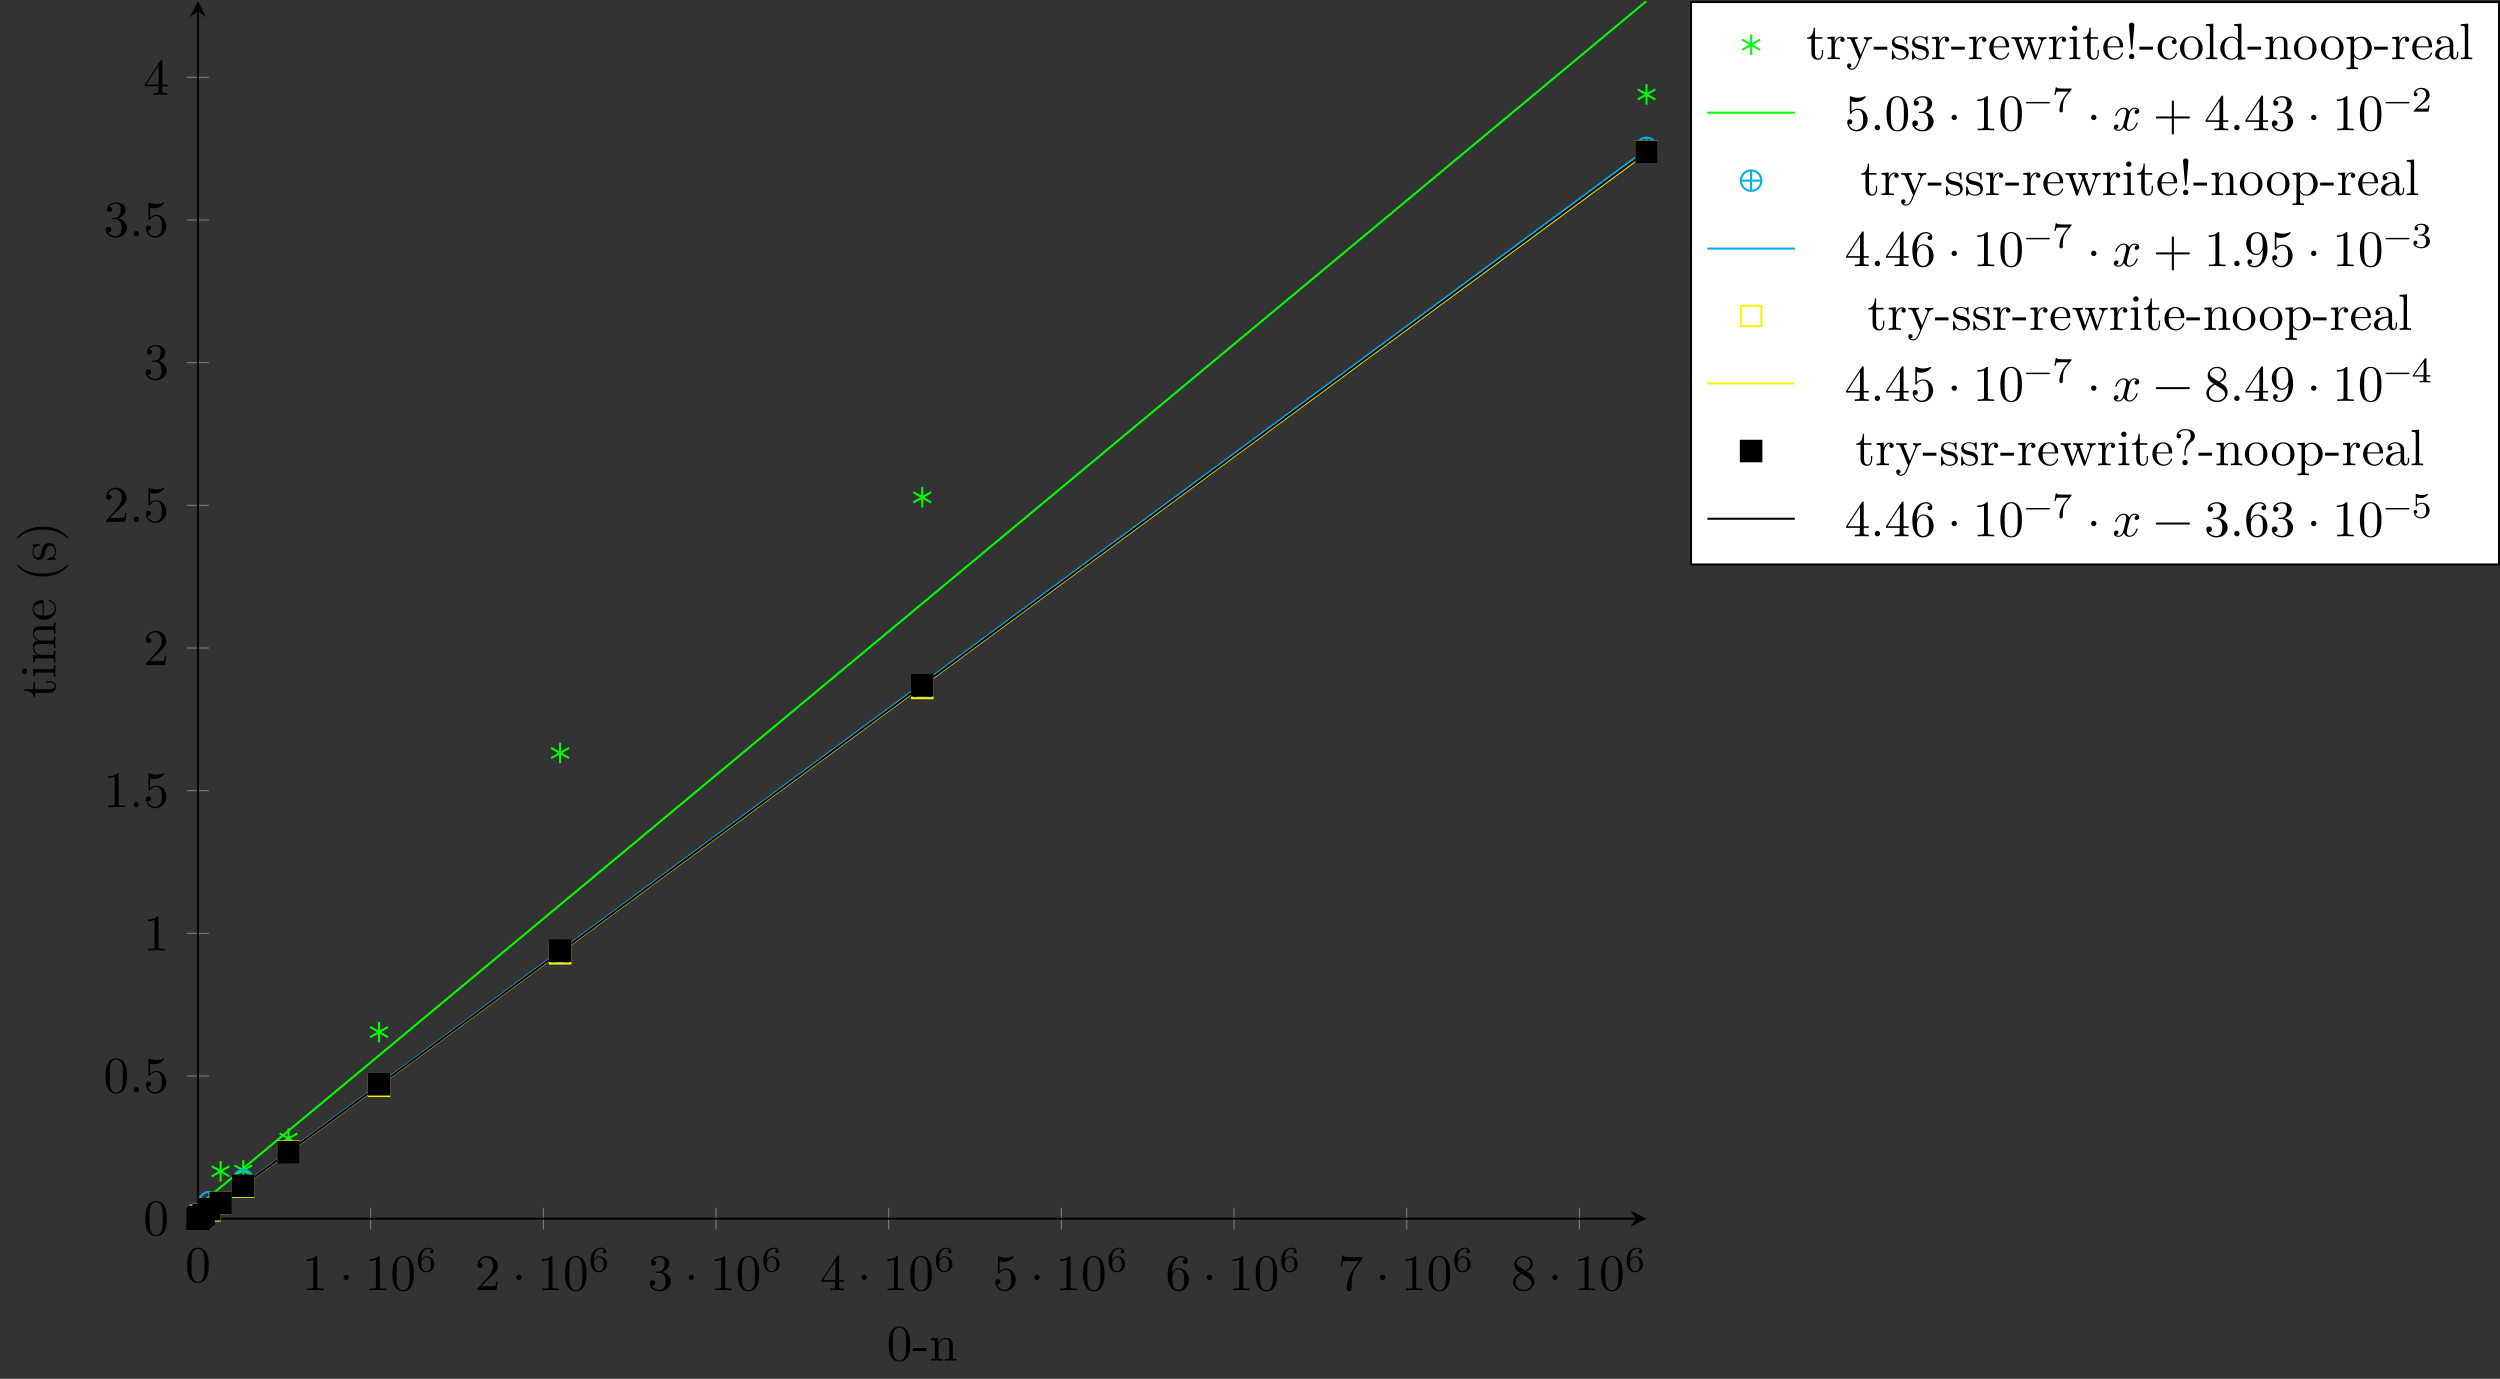 <?xml version="1.0" encoding="UTF-8"?>
<svg xmlns="http://www.w3.org/2000/svg" xmlns:xlink="http://www.w3.org/1999/xlink" width="486.179pt" height="268.132pt" viewBox="0 0 486.179 268.132" version="1.1">
<rect x="0" y="0" width="486.179" height="268.132" fill="#333333" stroke="none"/>
<defs>
<g>
<symbol overflow="visible" id="glyph0-0">
<path style="stroke:none;" d=""/>
</symbol>
<symbol overflow="visible" id="glyph0-1">
<path style="stroke:none;" d="M 4.578 -3.188 C 4.578 -3.984 4.531 -4.781 4.188 -5.516 C 3.734 -6.484 2.906 -6.641 2.5 -6.641 C 1.891 -6.641 1.172 -6.375 0.75 -5.453 C 0.438 -4.766 0.391 -3.984 0.391 -3.188 C 0.391 -2.438 0.422 -1.547 0.844 -0.781 C 1.266 0.016 2 0.219 2.484 0.219 C 3.016 0.219 3.781 0.016 4.219 -0.938 C 4.531 -1.625 4.578 -2.406 4.578 -3.188 Z M 3.766 -3.312 C 3.766 -2.562 3.766 -1.891 3.656 -1.25 C 3.5 -0.297 2.938 0 2.484 0 C 2.094 0 1.5 -0.25 1.328 -1.203 C 1.219 -1.797 1.219 -2.719 1.219 -3.312 C 1.219 -3.953 1.219 -4.609 1.297 -5.141 C 1.484 -6.328 2.234 -6.422 2.484 -6.422 C 2.812 -6.422 3.469 -6.234 3.656 -5.25 C 3.766 -4.688 3.766 -3.938 3.766 -3.312 Z M 3.766 -3.312 "/>
</symbol>
<symbol overflow="visible" id="glyph0-2">
<path style="stroke:none;" d="M 4.172 0 L 4.172 -0.312 L 3.859 -0.312 C 2.953 -0.312 2.938 -0.422 2.938 -0.781 L 2.938 -6.375 C 2.938 -6.625 2.938 -6.641 2.703 -6.641 C 2.078 -6 1.203 -6 0.891 -6 L 0.891 -5.688 C 1.094 -5.688 1.672 -5.688 2.188 -5.953 L 2.188 -0.781 C 2.188 -0.422 2.156 -0.312 1.266 -0.312 L 0.953 -0.312 L 0.953 0 C 1.297 -0.031 2.156 -0.031 2.562 -0.031 C 2.953 -0.031 3.828 -0.031 4.172 0 Z M 4.172 0 "/>
</symbol>
<symbol overflow="visible" id="glyph0-3">
<path style="stroke:none;" d="M 1.906 -2.5 C 1.906 -2.781 1.672 -3.016 1.391 -3.016 C 1.094 -3.016 0.859 -2.781 0.859 -2.5 C 0.859 -2.203 1.094 -1.969 1.391 -1.969 C 1.672 -1.969 1.906 -2.203 1.906 -2.5 Z M 1.906 -2.5 "/>
</symbol>
<symbol overflow="visible" id="glyph0-4">
<path style="stroke:none;" d="M 4.469 -1.734 L 4.234 -1.734 C 4.172 -1.438 4.109 -1 4 -0.844 C 3.938 -0.766 3.281 -0.766 3.062 -0.766 L 1.266 -0.766 L 2.328 -1.797 C 3.875 -3.172 4.469 -3.703 4.469 -4.703 C 4.469 -5.844 3.578 -6.641 2.359 -6.641 C 1.234 -6.641 0.5 -5.719 0.5 -4.828 C 0.5 -4.281 1 -4.281 1.031 -4.281 C 1.203 -4.281 1.547 -4.391 1.547 -4.812 C 1.547 -5.062 1.359 -5.328 1.016 -5.328 C 0.938 -5.328 0.922 -5.328 0.891 -5.312 C 1.109 -5.969 1.656 -6.328 2.234 -6.328 C 3.141 -6.328 3.562 -5.516 3.562 -4.703 C 3.562 -3.906 3.078 -3.125 2.516 -2.5 L 0.609 -0.375 C 0.5 -0.266 0.5 -0.234 0.5 0 L 4.203 0 Z M 4.469 -1.734 "/>
</symbol>
<symbol overflow="visible" id="glyph0-5">
<path style="stroke:none;" d="M 4.562 -1.703 C 4.562 -2.516 3.922 -3.297 2.891 -3.516 C 3.703 -3.781 4.281 -4.469 4.281 -5.266 C 4.281 -6.078 3.406 -6.641 2.453 -6.641 C 1.453 -6.641 0.688 -6.047 0.688 -5.281 C 0.688 -4.953 0.906 -4.766 1.203 -4.766 C 1.5 -4.766 1.703 -4.984 1.703 -5.281 C 1.703 -5.766 1.234 -5.766 1.094 -5.766 C 1.391 -6.266 2.047 -6.391 2.406 -6.391 C 2.828 -6.391 3.375 -6.172 3.375 -5.281 C 3.375 -5.156 3.344 -4.578 3.094 -4.141 C 2.797 -3.656 2.453 -3.625 2.203 -3.625 C 2.125 -3.609 1.891 -3.594 1.812 -3.594 C 1.734 -3.578 1.672 -3.562 1.672 -3.469 C 1.672 -3.359 1.734 -3.359 1.906 -3.359 L 2.344 -3.359 C 3.156 -3.359 3.531 -2.688 3.531 -1.703 C 3.531 -0.344 2.844 -0.062 2.406 -0.062 C 1.969 -0.062 1.219 -0.234 0.875 -0.812 C 1.219 -0.766 1.531 -0.984 1.531 -1.359 C 1.531 -1.719 1.266 -1.922 0.984 -1.922 C 0.734 -1.922 0.422 -1.781 0.422 -1.344 C 0.422 -0.438 1.344 0.219 2.438 0.219 C 3.656 0.219 4.562 -0.688 4.562 -1.703 Z M 4.562 -1.703 "/>
</symbol>
<symbol overflow="visible" id="glyph0-6">
<path style="stroke:none;" d="M 4.688 -1.641 L 4.688 -1.953 L 3.703 -1.953 L 3.703 -6.484 C 3.703 -6.688 3.703 -6.75 3.531 -6.75 C 3.453 -6.75 3.422 -6.75 3.344 -6.625 L 0.281 -1.953 L 0.281 -1.641 L 2.938 -1.641 L 2.938 -0.781 C 2.938 -0.422 2.906 -0.312 2.172 -0.312 L 1.969 -0.312 L 1.969 0 C 2.375 -0.031 2.891 -0.031 3.312 -0.031 C 3.734 -0.031 4.25 -0.031 4.672 0 L 4.672 -0.312 L 4.453 -0.312 C 3.719 -0.312 3.703 -0.422 3.703 -0.781 L 3.703 -1.641 Z M 2.984 -1.953 L 0.562 -1.953 L 2.984 -5.672 Z M 2.984 -1.953 "/>
</symbol>
<symbol overflow="visible" id="glyph0-7">
<path style="stroke:none;" d="M 4.469 -2 C 4.469 -3.188 3.656 -4.188 2.578 -4.188 C 2.109 -4.188 1.672 -4.031 1.312 -3.672 L 1.312 -5.625 C 1.516 -5.562 1.844 -5.5 2.156 -5.5 C 3.391 -5.5 4.094 -6.406 4.094 -6.531 C 4.094 -6.594 4.062 -6.641 3.984 -6.641 C 3.984 -6.641 3.953 -6.641 3.906 -6.609 C 3.703 -6.516 3.219 -6.312 2.547 -6.312 C 2.156 -6.312 1.688 -6.391 1.219 -6.594 C 1.141 -6.625 1.109 -6.625 1.109 -6.625 C 1 -6.625 1 -6.547 1 -6.391 L 1 -3.438 C 1 -3.266 1 -3.188 1.141 -3.188 C 1.219 -3.188 1.234 -3.203 1.281 -3.266 C 1.391 -3.422 1.75 -3.969 2.562 -3.969 C 3.078 -3.969 3.328 -3.516 3.406 -3.328 C 3.562 -2.953 3.594 -2.578 3.594 -2.078 C 3.594 -1.719 3.594 -1.125 3.344 -0.703 C 3.109 -0.312 2.734 -0.062 2.281 -0.062 C 1.562 -0.062 0.984 -0.594 0.812 -1.172 C 0.844 -1.172 0.875 -1.156 0.984 -1.156 C 1.312 -1.156 1.484 -1.406 1.484 -1.641 C 1.484 -1.891 1.312 -2.141 0.984 -2.141 C 0.844 -2.141 0.5 -2.062 0.5 -1.609 C 0.5 -0.75 1.188 0.219 2.297 0.219 C 3.453 0.219 4.469 -0.734 4.469 -2 Z M 4.469 -2 "/>
</symbol>
<symbol overflow="visible" id="glyph0-8">
<path style="stroke:none;" d="M 4.562 -2.031 C 4.562 -3.297 3.672 -4.25 2.562 -4.25 C 1.891 -4.25 1.516 -3.75 1.312 -3.266 L 1.312 -3.516 C 1.312 -6.031 2.547 -6.391 3.062 -6.391 C 3.297 -6.391 3.719 -6.328 3.938 -5.984 C 3.781 -5.984 3.391 -5.984 3.391 -5.547 C 3.391 -5.234 3.625 -5.078 3.844 -5.078 C 4 -5.078 4.312 -5.172 4.312 -5.562 C 4.312 -6.156 3.875 -6.641 3.047 -6.641 C 1.766 -6.641 0.422 -5.359 0.422 -3.156 C 0.422 -0.484 1.578 0.219 2.5 0.219 C 3.609 0.219 4.562 -0.719 4.562 -2.031 Z M 3.656 -2.047 C 3.656 -1.562 3.656 -1.062 3.484 -0.703 C 3.188 -0.109 2.734 -0.062 2.5 -0.062 C 1.875 -0.062 1.578 -0.656 1.516 -0.812 C 1.328 -1.281 1.328 -2.078 1.328 -2.25 C 1.328 -3.031 1.656 -4.031 2.547 -4.031 C 2.719 -4.031 3.172 -4.031 3.484 -3.406 C 3.656 -3.047 3.656 -2.531 3.656 -2.047 Z M 3.656 -2.047 "/>
</symbol>
<symbol overflow="visible" id="glyph0-9">
<path style="stroke:none;" d="M 4.828 -6.422 L 2.406 -6.422 C 1.203 -6.422 1.172 -6.547 1.141 -6.734 L 0.891 -6.734 L 0.562 -4.688 L 0.812 -4.688 C 0.844 -4.844 0.922 -5.469 1.062 -5.594 C 1.125 -5.656 1.906 -5.656 2.031 -5.656 L 4.094 -5.656 L 2.984 -4.078 C 2.078 -2.734 1.75 -1.344 1.75 -0.328 C 1.75 -0.234 1.75 0.219 2.219 0.219 C 2.672 0.219 2.672 -0.234 2.672 -0.328 L 2.672 -0.844 C 2.672 -1.391 2.703 -1.938 2.781 -2.469 C 2.828 -2.703 2.953 -3.562 3.406 -4.172 L 4.75 -6.078 C 4.828 -6.188 4.828 -6.203 4.828 -6.422 Z M 4.828 -6.422 "/>
</symbol>
<symbol overflow="visible" id="glyph0-10">
<path style="stroke:none;" d="M 4.562 -1.672 C 4.562 -2.031 4.453 -2.484 4.062 -2.906 C 3.875 -3.109 3.719 -3.203 3.078 -3.609 C 3.797 -3.984 4.281 -4.5 4.281 -5.156 C 4.281 -6.078 3.406 -6.641 2.5 -6.641 C 1.5 -6.641 0.688 -5.906 0.688 -4.969 C 0.688 -4.797 0.703 -4.344 1.125 -3.875 C 1.234 -3.766 1.609 -3.516 1.859 -3.344 C 1.281 -3.047 0.422 -2.5 0.422 -1.5 C 0.422 -0.453 1.438 0.219 2.484 0.219 C 3.609 0.219 4.562 -0.609 4.562 -1.672 Z M 3.844 -5.156 C 3.844 -4.578 3.453 -4.109 2.859 -3.766 L 1.625 -4.562 C 1.172 -4.859 1.125 -5.188 1.125 -5.359 C 1.125 -5.969 1.781 -6.391 2.484 -6.391 C 3.203 -6.391 3.844 -5.875 3.844 -5.156 Z M 4.062 -1.312 C 4.062 -0.578 3.312 -0.062 2.5 -0.062 C 1.641 -0.062 0.922 -0.672 0.922 -1.5 C 0.922 -2.078 1.234 -2.719 2.078 -3.188 L 3.312 -2.406 C 3.594 -2.219 4.062 -1.922 4.062 -1.312 Z M 4.062 -1.312 "/>
</symbol>
<symbol overflow="visible" id="glyph0-11">
<path style="stroke:none;" d="M 1.906 -0.531 C 1.906 -0.812 1.672 -1.062 1.391 -1.062 C 1.094 -1.062 0.859 -0.812 0.859 -0.531 C 0.859 -0.234 1.094 0 1.391 0 C 1.672 0 1.906 -0.234 1.906 -0.531 Z M 1.906 -0.531 "/>
</symbol>
<symbol overflow="visible" id="glyph0-12">
<path style="stroke:none;" d="M 5.25 -3.75 C 5.25 -4.266 4.672 -4.406 4.328 -4.406 C 3.75 -4.406 3.406 -3.875 3.281 -3.656 C 3.031 -4.312 2.5 -4.406 2.203 -4.406 C 1.172 -4.406 0.594 -3.125 0.594 -2.875 C 0.594 -2.766 0.719 -2.766 0.719 -2.766 C 0.797 -2.766 0.828 -2.797 0.844 -2.875 C 1.188 -3.938 1.844 -4.188 2.188 -4.188 C 2.375 -4.188 2.719 -4.094 2.719 -3.516 C 2.719 -3.203 2.547 -2.547 2.188 -1.141 C 2.031 -0.531 1.672 -0.109 1.234 -0.109 C 1.172 -0.109 0.953 -0.109 0.734 -0.234 C 0.984 -0.297 1.203 -0.5 1.203 -0.781 C 1.203 -1.047 0.984 -1.125 0.844 -1.125 C 0.531 -1.125 0.297 -0.875 0.297 -0.547 C 0.297 -0.094 0.781 0.109 1.219 0.109 C 1.891 0.109 2.25 -0.594 2.266 -0.641 C 2.391 -0.281 2.75 0.109 3.344 0.109 C 4.375 0.109 4.938 -1.172 4.938 -1.422 C 4.938 -1.531 4.859 -1.531 4.828 -1.531 C 4.734 -1.531 4.719 -1.484 4.688 -1.422 C 4.359 -0.344 3.688 -0.109 3.375 -0.109 C 2.984 -0.109 2.828 -0.422 2.828 -0.766 C 2.828 -0.984 2.875 -1.203 2.984 -1.641 L 3.328 -3.016 C 3.391 -3.266 3.625 -4.188 4.312 -4.188 C 4.359 -4.188 4.609 -4.188 4.812 -4.062 C 4.531 -4 4.344 -3.766 4.344 -3.516 C 4.344 -3.359 4.453 -3.172 4.719 -3.172 C 4.938 -3.172 5.25 -3.344 5.25 -3.75 Z M 5.25 -3.75 "/>
</symbol>
<symbol overflow="visible" id="glyph0-13">
<path style="stroke:none;" d="M 7.203 -2.5 C 7.203 -2.609 7.109 -2.688 7 -2.688 L 4.078 -2.688 L 4.078 -5.609 C 4.078 -5.719 3.984 -5.812 3.875 -5.812 C 3.766 -5.812 3.672 -5.719 3.672 -5.609 L 3.672 -2.688 L 0.75 -2.688 C 0.641 -2.688 0.562 -2.609 0.562 -2.5 C 0.562 -2.375 0.641 -2.297 0.75 -2.297 L 3.672 -2.297 L 3.672 0.625 C 3.672 0.734 3.766 0.828 3.875 0.828 C 3.984 0.828 4.078 0.734 4.078 0.625 L 4.078 -2.297 L 7 -2.297 C 7.109 -2.297 7.203 -2.375 7.203 -2.5 Z M 7.203 -2.5 "/>
</symbol>
<symbol overflow="visible" id="glyph0-14">
<path style="stroke:none;" d="M 4.562 -3.281 C 4.562 -5.969 3.406 -6.641 2.516 -6.641 C 1.969 -6.641 1.484 -6.453 1.062 -6.016 C 0.641 -5.562 0.422 -5.141 0.422 -4.391 C 0.422 -3.156 1.297 -2.172 2.406 -2.172 C 3.016 -2.172 3.422 -2.594 3.656 -3.172 L 3.656 -2.844 C 3.656 -0.516 2.625 -0.062 2.047 -0.062 C 1.875 -0.062 1.328 -0.078 1.062 -0.422 C 1.5 -0.422 1.578 -0.703 1.578 -0.875 C 1.578 -1.188 1.344 -1.328 1.125 -1.328 C 0.969 -1.328 0.672 -1.25 0.672 -0.859 C 0.672 -0.188 1.203 0.219 2.047 0.219 C 3.344 0.219 4.562 -1.141 4.562 -3.281 Z M 3.641 -4.203 C 3.641 -3.375 3.297 -2.406 2.422 -2.406 C 2.266 -2.406 1.797 -2.406 1.5 -3.031 C 1.312 -3.406 1.312 -3.891 1.312 -4.391 C 1.312 -4.922 1.312 -5.391 1.531 -5.766 C 1.797 -6.266 2.172 -6.391 2.516 -6.391 C 2.984 -6.391 3.312 -6.047 3.484 -5.609 C 3.594 -5.281 3.641 -4.656 3.641 -4.203 Z M 3.641 -4.203 "/>
</symbol>
<symbol overflow="visible" id="glyph0-15">
<path style="stroke:none;" d="M 7.203 -2.5 C 7.203 -2.609 7.109 -2.688 7 -2.688 L 0.75 -2.688 C 0.641 -2.688 0.562 -2.609 0.562 -2.5 C 0.562 -2.375 0.641 -2.297 0.75 -2.297 L 7 -2.297 C 7.109 -2.297 7.203 -2.375 7.203 -2.5 Z M 7.203 -2.5 "/>
</symbol>
<symbol overflow="visible" id="glyph1-0">
<path style="stroke:none;" d=""/>
</symbol>
<symbol overflow="visible" id="glyph1-1">
<path style="stroke:none;" d="M 3.594 -1.422 C 3.594 -2.312 2.891 -2.969 2.062 -2.969 C 1.516 -2.969 1.203 -2.594 1.047 -2.281 C 1.047 -2.859 1.094 -3.375 1.359 -3.797 C 1.594 -4.172 1.984 -4.438 2.422 -4.438 C 2.641 -4.438 2.906 -4.375 3.047 -4.188 C 2.875 -4.172 2.734 -4.062 2.734 -3.859 C 2.734 -3.688 2.844 -3.531 3.062 -3.531 C 3.266 -3.531 3.391 -3.672 3.391 -3.875 C 3.391 -4.281 3.094 -4.641 2.406 -4.641 C 1.406 -4.641 0.375 -3.719 0.375 -2.219 C 0.375 -0.406 1.234 0.141 2 0.141 C 2.844 0.141 3.594 -0.516 3.594 -1.422 Z M 2.922 -1.422 C 2.922 -1.031 2.922 -0.734 2.734 -0.469 C 2.562 -0.219 2.344 -0.078 2 -0.078 C 1.641 -0.078 1.375 -0.281 1.234 -0.594 C 1.125 -0.797 1.062 -1.156 1.062 -1.578 C 1.062 -2.25 1.469 -2.766 2.031 -2.766 C 2.359 -2.766 2.562 -2.641 2.75 -2.391 C 2.906 -2.125 2.922 -1.828 2.922 -1.422 Z M 2.922 -1.422 "/>
</symbol>
<symbol overflow="visible" id="glyph1-2">
<path style="stroke:none;" d="M 5.047 -1.75 C 5.047 -1.828 4.984 -1.891 4.906 -1.891 L 0.531 -1.891 C 0.453 -1.891 0.391 -1.828 0.391 -1.75 C 0.391 -1.672 0.453 -1.609 0.531 -1.609 L 4.906 -1.609 C 4.984 -1.609 5.047 -1.672 5.047 -1.75 Z M 5.047 -1.75 "/>
</symbol>
<symbol overflow="visible" id="glyph1-3">
<path style="stroke:none;" d="M 3.812 -4.5 L 1.984 -4.5 C 1.703 -4.5 1.625 -4.5 1.375 -4.531 C 1 -4.547 0.984 -4.609 0.969 -4.719 L 0.734 -4.719 L 0.484 -3.234 L 0.719 -3.234 C 0.734 -3.328 0.812 -3.797 0.922 -3.859 C 0.984 -3.906 1.547 -3.906 1.641 -3.906 L 3.172 -3.906 L 2.438 -2.984 C 1.531 -1.781 1.453 -0.672 1.453 -0.266 C 1.453 -0.188 1.453 0.141 1.781 0.141 C 2.109 0.141 2.109 -0.172 2.109 -0.266 L 2.109 -0.547 C 2.109 -1.906 2.391 -2.516 2.688 -2.906 L 3.734 -4.219 C 3.812 -4.297 3.812 -4.312 3.812 -4.5 Z M 3.812 -4.5 "/>
</symbol>
<symbol overflow="visible" id="glyph1-4">
<path style="stroke:none;" d="M 3.531 -1.266 L 3.297 -1.266 C 3.266 -1.125 3.203 -0.703 3.109 -0.641 C 3.047 -0.594 2.516 -0.594 2.422 -0.594 L 1.125 -0.594 C 1.859 -1.25 2.109 -1.438 2.531 -1.766 C 3.047 -2.172 3.531 -2.609 3.531 -3.281 C 3.531 -4.125 2.781 -4.641 1.891 -4.641 C 1.031 -4.641 0.438 -4.031 0.438 -3.391 C 0.438 -3.031 0.734 -3 0.812 -3 C 0.984 -3 1.188 -3.109 1.188 -3.359 C 1.188 -3.5 1.125 -3.734 0.766 -3.734 C 0.984 -4.234 1.453 -4.391 1.781 -4.391 C 2.484 -4.391 2.844 -3.844 2.844 -3.281 C 2.844 -2.672 2.422 -2.188 2.188 -1.938 L 0.516 -0.266 C 0.438 -0.203 0.438 -0.203 0.438 0 L 3.312 0 Z M 3.531 -1.266 "/>
</symbol>
<symbol overflow="visible" id="glyph1-5">
<path style="stroke:none;" d="M 3.594 -1.203 C 3.594 -1.75 3.141 -2.297 2.375 -2.453 C 3.109 -2.719 3.375 -3.25 3.375 -3.672 C 3.375 -4.219 2.734 -4.641 1.969 -4.641 C 1.188 -4.641 0.594 -4.266 0.594 -3.703 C 0.594 -3.469 0.75 -3.328 0.953 -3.328 C 1.172 -3.328 1.312 -3.5 1.312 -3.688 C 1.312 -3.891 1.172 -4.031 0.953 -4.047 C 1.203 -4.359 1.688 -4.438 1.938 -4.438 C 2.25 -4.438 2.703 -4.281 2.703 -3.672 C 2.703 -3.375 2.594 -3.062 2.422 -2.844 C 2.188 -2.578 1.984 -2.562 1.641 -2.547 C 1.469 -2.531 1.453 -2.531 1.422 -2.516 C 1.422 -2.516 1.344 -2.5 1.344 -2.438 C 1.344 -2.328 1.406 -2.328 1.531 -2.328 L 1.906 -2.328 C 2.453 -2.328 2.844 -1.953 2.844 -1.203 C 2.844 -0.344 2.344 -0.078 1.938 -0.078 C 1.656 -0.078 1.047 -0.156 0.75 -0.578 C 1.078 -0.594 1.156 -0.812 1.156 -0.969 C 1.156 -1.188 0.984 -1.344 0.766 -1.344 C 0.578 -1.344 0.375 -1.234 0.375 -0.938 C 0.375 -0.281 1.109 0.141 1.953 0.141 C 2.922 0.141 3.594 -0.516 3.594 -1.203 Z M 3.594 -1.203 "/>
</symbol>
<symbol overflow="visible" id="glyph1-6">
<path style="stroke:none;" d="M 3.688 -1.141 L 3.688 -1.391 L 2.922 -1.391 L 2.922 -4.516 C 2.922 -4.656 2.922 -4.703 2.766 -4.703 C 2.688 -4.703 2.656 -4.703 2.578 -4.609 L 0.266 -1.391 L 0.266 -1.141 L 2.328 -1.141 L 2.328 -0.578 C 2.328 -0.328 2.328 -0.25 1.766 -0.25 L 1.578 -0.25 L 1.578 0 L 2.625 -0.031 L 3.672 0 L 3.672 -0.25 L 3.484 -0.25 C 2.922 -0.25 2.922 -0.328 2.922 -0.578 L 2.922 -1.141 Z M 2.375 -1.391 L 0.531 -1.391 L 2.375 -3.953 Z M 2.375 -1.391 "/>
</symbol>
<symbol overflow="visible" id="glyph1-7">
<path style="stroke:none;" d="M 3.531 -1.406 C 3.531 -2.188 2.922 -2.922 2.062 -2.922 C 1.75 -2.922 1.391 -2.844 1.078 -2.578 L 1.078 -3.891 C 1.438 -3.812 1.641 -3.812 1.766 -3.812 C 2.688 -3.812 3.234 -4.438 3.234 -4.547 C 3.234 -4.609 3.172 -4.641 3.141 -4.641 C 3.141 -4.641 3.109 -4.641 3.094 -4.609 C 2.922 -4.547 2.547 -4.422 2.031 -4.422 C 1.844 -4.422 1.469 -4.422 1.016 -4.609 C 0.938 -4.641 0.922 -4.641 0.922 -4.641 C 0.828 -4.641 0.828 -4.562 0.828 -4.453 L 0.828 -2.391 C 0.828 -2.266 0.828 -2.188 0.938 -2.188 C 1 -2.188 1.016 -2.203 1.078 -2.281 C 1.391 -2.672 1.812 -2.719 2.047 -2.719 C 2.469 -2.719 2.656 -2.391 2.703 -2.328 C 2.828 -2.109 2.859 -1.844 2.859 -1.438 C 2.859 -1.219 2.859 -0.812 2.656 -0.5 C 2.484 -0.25 2.172 -0.078 1.844 -0.078 C 1.391 -0.078 0.922 -0.328 0.734 -0.797 C 1 -0.781 1.141 -0.953 1.141 -1.141 C 1.141 -1.438 0.875 -1.5 0.797 -1.5 C 0.797 -1.5 0.438 -1.5 0.438 -1.125 C 0.438 -0.484 1.016 0.141 1.844 0.141 C 2.75 0.141 3.531 -0.531 3.531 -1.406 Z M 3.531 -1.406 "/>
</symbol>
<symbol overflow="visible" id="glyph2-0">
<path style="stroke:none;" d=""/>
</symbol>
<symbol overflow="visible" id="glyph2-1">
<path style="stroke:none;" d="M 4.578 -3.188 C 4.578 -3.984 4.531 -4.781 4.188 -5.516 C 3.734 -6.484 2.906 -6.641 2.5 -6.641 C 1.891 -6.641 1.172 -6.375 0.75 -5.453 C 0.438 -4.766 0.391 -3.984 0.391 -3.188 C 0.391 -2.438 0.422 -1.547 0.844 -0.781 C 1.266 0.016 2 0.219 2.484 0.219 C 3.016 0.219 3.781 0.016 4.219 -0.938 C 4.531 -1.625 4.578 -2.406 4.578 -3.188 Z M 3.766 -3.312 C 3.766 -2.562 3.766 -1.891 3.656 -1.25 C 3.5 -0.297 2.938 0 2.484 0 C 2.094 0 1.5 -0.25 1.328 -1.203 C 1.219 -1.797 1.219 -2.719 1.219 -3.312 C 1.219 -3.953 1.219 -4.609 1.297 -5.141 C 1.484 -6.328 2.234 -6.422 2.484 -6.422 C 2.812 -6.422 3.469 -6.234 3.656 -5.25 C 3.766 -4.688 3.766 -3.938 3.766 -3.312 Z M 3.766 -3.312 "/>
</symbol>
<symbol overflow="visible" id="glyph2-2">
<path style="stroke:none;" d="M 2.75 -1.859 L 2.75 -2.438 L 0.109 -2.438 L 0.109 -1.859 Z M 2.75 -1.859 "/>
</symbol>
<symbol overflow="visible" id="glyph2-3">
<path style="stroke:none;" d="M 5.328 0 L 5.328 -0.312 C 4.812 -0.312 4.562 -0.312 4.562 -0.609 L 4.562 -2.516 C 4.562 -3.375 4.562 -3.672 4.25 -4.031 C 4.109 -4.203 3.781 -4.406 3.203 -4.406 C 2.469 -4.406 2 -3.984 1.719 -3.359 L 1.719 -4.406 L 0.312 -4.297 L 0.312 -3.984 C 1.016 -3.984 1.094 -3.922 1.094 -3.422 L 1.094 -0.75 C 1.094 -0.312 0.984 -0.312 0.312 -0.312 L 0.312 0 L 1.453 -0.031 L 2.562 0 L 2.562 -0.312 C 1.891 -0.312 1.781 -0.312 1.781 -0.75 L 1.781 -2.594 C 1.781 -3.625 2.5 -4.188 3.125 -4.188 C 3.766 -4.188 3.875 -3.656 3.875 -3.078 L 3.875 -0.75 C 3.875 -0.312 3.766 -0.312 3.094 -0.312 L 3.094 0 L 4.219 -0.031 Z M 5.328 0 "/>
</symbol>
<symbol overflow="visible" id="glyph2-4">
<path style="stroke:none;" d="M 3.312 -1.234 L 3.312 -1.797 L 3.062 -1.797 L 3.062 -1.25 C 3.062 -0.516 2.766 -0.141 2.391 -0.141 C 1.719 -0.141 1.719 -1.047 1.719 -1.219 L 1.719 -3.984 L 3.156 -3.984 L 3.156 -4.297 L 1.719 -4.297 L 1.719 -6.125 L 1.469 -6.125 C 1.469 -5.312 1.172 -4.25 0.188 -4.203 L 0.188 -3.984 L 1.031 -3.984 L 1.031 -1.234 C 1.031 -0.016 1.969 0.109 2.328 0.109 C 3.031 0.109 3.312 -0.594 3.312 -1.234 Z M 3.312 -1.234 "/>
</symbol>
<symbol overflow="visible" id="glyph2-5">
<path style="stroke:none;" d="M 3.625 -3.797 C 3.625 -4.109 3.312 -4.406 2.891 -4.406 C 2.156 -4.406 1.797 -3.734 1.672 -3.312 L 1.672 -4.406 L 0.281 -4.297 L 0.281 -3.984 C 0.984 -3.984 1.062 -3.922 1.062 -3.422 L 1.062 -0.75 C 1.062 -0.312 0.953 -0.312 0.281 -0.312 L 0.281 0 L 1.422 -0.031 C 1.812 -0.031 2.281 -0.031 2.688 0 L 2.688 -0.312 L 2.469 -0.312 C 1.734 -0.312 1.719 -0.422 1.719 -0.781 L 1.719 -2.312 C 1.719 -3.297 2.141 -4.188 2.891 -4.188 C 2.953 -4.188 2.984 -4.188 3 -4.172 C 2.969 -4.172 2.766 -4.047 2.766 -3.781 C 2.766 -3.516 2.984 -3.359 3.203 -3.359 C 3.375 -3.359 3.625 -3.484 3.625 -3.797 Z M 3.625 -3.797 "/>
</symbol>
<symbol overflow="visible" id="glyph2-6">
<path style="stroke:none;" d="M 5.062 -3.984 L 5.062 -4.297 C 4.828 -4.281 4.547 -4.266 4.312 -4.266 L 3.453 -4.297 L 3.453 -3.984 C 3.766 -3.984 3.922 -3.812 3.922 -3.562 C 3.922 -3.453 3.906 -3.438 3.859 -3.312 L 2.844 -0.875 L 1.75 -3.547 C 1.703 -3.656 1.688 -3.688 1.688 -3.734 C 1.688 -3.984 2.047 -3.984 2.25 -3.984 L 2.25 -4.297 L 1.156 -4.266 C 0.891 -4.266 0.484 -4.281 0.188 -4.297 L 0.188 -3.984 C 0.672 -3.984 0.859 -3.984 1 -3.641 L 2.5 0 L 2.25 0.594 C 2.031 1.141 1.75 1.828 1.109 1.828 C 1.062 1.828 0.828 1.828 0.641 1.641 C 0.953 1.609 1.031 1.391 1.031 1.219 C 1.031 0.969 0.844 0.812 0.609 0.812 C 0.406 0.812 0.188 0.938 0.188 1.234 C 0.188 1.688 0.609 2.047 1.109 2.047 C 1.734 2.047 2.141 1.469 2.375 0.906 L 4.141 -3.344 C 4.391 -3.984 4.906 -3.984 5.062 -3.984 Z M 5.062 -3.984 "/>
</symbol>
<symbol overflow="visible" id="glyph2-7">
<path style="stroke:none;" d="M 3.594 -1.281 C 3.594 -1.797 3.297 -2.109 3.172 -2.219 C 2.844 -2.547 2.453 -2.625 2.031 -2.703 C 1.469 -2.812 0.812 -2.938 0.812 -3.516 C 0.812 -3.875 1.062 -4.281 1.922 -4.281 C 3.016 -4.281 3.078 -3.375 3.094 -3.078 C 3.094 -2.984 3.203 -2.984 3.203 -2.984 C 3.344 -2.984 3.344 -3.031 3.344 -3.219 L 3.344 -4.234 C 3.344 -4.391 3.344 -4.469 3.234 -4.469 C 3.188 -4.469 3.156 -4.469 3.031 -4.344 C 3 -4.312 2.906 -4.219 2.859 -4.188 C 2.484 -4.469 2.078 -4.469 1.922 -4.469 C 0.703 -4.469 0.328 -3.797 0.328 -3.234 C 0.328 -2.891 0.484 -2.609 0.75 -2.391 C 1.078 -2.141 1.359 -2.078 2.078 -1.938 C 2.297 -1.891 3.109 -1.734 3.109 -1.016 C 3.109 -0.516 2.766 -0.109 1.984 -0.109 C 1.141 -0.109 0.781 -0.672 0.594 -1.531 C 0.562 -1.656 0.562 -1.688 0.453 -1.688 C 0.328 -1.688 0.328 -1.625 0.328 -1.453 L 0.328 -0.125 C 0.328 0.047 0.328 0.109 0.438 0.109 C 0.484 0.109 0.5 0.094 0.688 -0.094 C 0.703 -0.109 0.703 -0.125 0.891 -0.312 C 1.328 0.094 1.781 0.109 1.984 0.109 C 3.125 0.109 3.594 -0.562 3.594 -1.281 Z M 3.594 -1.281 "/>
</symbol>
<symbol overflow="visible" id="glyph2-8">
<path style="stroke:none;" d="M 4.141 -1.188 C 4.141 -1.281 4.062 -1.312 4 -1.312 C 3.922 -1.312 3.891 -1.25 3.875 -1.172 C 3.531 -0.141 2.625 -0.141 2.531 -0.141 C 2.031 -0.141 1.641 -0.438 1.406 -0.812 C 1.109 -1.281 1.109 -1.938 1.109 -2.297 L 3.891 -2.297 C 4.109 -2.297 4.141 -2.297 4.141 -2.516 C 4.141 -3.5 3.594 -4.469 2.359 -4.469 C 1.203 -4.469 0.281 -3.438 0.281 -2.188 C 0.281 -0.859 1.328 0.109 2.469 0.109 C 3.688 0.109 4.141 -1 4.141 -1.188 Z M 3.484 -2.516 L 1.109 -2.516 C 1.172 -4 2.016 -4.25 2.359 -4.25 C 3.375 -4.25 3.484 -2.906 3.484 -2.516 Z M 3.484 -2.516 "/>
</symbol>
<symbol overflow="visible" id="glyph2-9">
<path style="stroke:none;" d="M 7.016 -3.984 L 7.016 -4.297 C 6.781 -4.281 6.5 -4.266 6.281 -4.266 L 5.359 -4.297 L 5.359 -3.984 C 5.719 -3.984 5.938 -3.797 5.938 -3.516 C 5.938 -3.453 5.938 -3.422 5.875 -3.297 L 4.969 -0.75 L 3.984 -3.531 C 3.953 -3.656 3.938 -3.672 3.938 -3.719 C 3.938 -3.984 4.328 -3.984 4.531 -3.984 L 4.531 -4.297 L 3.484 -4.266 C 3.188 -4.266 2.906 -4.281 2.609 -4.297 L 2.609 -3.984 C 2.969 -3.984 3.125 -3.969 3.234 -3.844 C 3.281 -3.781 3.391 -3.484 3.453 -3.297 L 2.609 -0.875 L 1.656 -3.531 C 1.609 -3.656 1.609 -3.672 1.609 -3.719 C 1.609 -3.984 2 -3.984 2.188 -3.984 L 2.188 -4.297 L 1.109 -4.266 L 0.172 -4.297 L 0.172 -3.984 C 0.672 -3.984 0.797 -3.953 0.922 -3.641 L 2.172 -0.109 C 2.219 0.031 2.25 0.109 2.375 0.109 C 2.516 0.109 2.531 0.047 2.578 -0.094 L 3.594 -2.906 L 4.609 -0.078 C 4.641 0.031 4.672 0.109 4.812 0.109 C 4.938 0.109 4.969 0.016 5 -0.078 L 6.172 -3.344 C 6.344 -3.844 6.656 -3.984 7.016 -3.984 Z M 7.016 -3.984 "/>
</symbol>
<symbol overflow="visible" id="glyph2-10">
<path style="stroke:none;" d="M 2.469 0 L 2.469 -0.312 C 1.797 -0.312 1.766 -0.359 1.766 -0.75 L 1.766 -4.406 L 0.375 -4.297 L 0.375 -3.984 C 1.016 -3.984 1.109 -3.922 1.109 -3.438 L 1.109 -0.75 C 1.109 -0.312 1 -0.312 0.328 -0.312 L 0.328 0 L 1.422 -0.031 C 1.781 -0.031 2.125 -0.016 2.469 0 Z M 1.906 -6.016 C 1.906 -6.297 1.688 -6.547 1.391 -6.547 C 1.047 -6.547 0.844 -6.266 0.844 -6.016 C 0.844 -5.75 1.078 -5.5 1.375 -5.5 C 1.719 -5.5 1.906 -5.766 1.906 -6.016 Z M 1.906 -6.016 "/>
</symbol>
<symbol overflow="visible" id="glyph2-11">
<path style="stroke:none;" d="M 1.906 -6.625 C 1.906 -6.953 1.641 -7.141 1.391 -7.141 C 1.125 -7.141 0.859 -6.953 0.859 -6.625 L 1.25 -2.094 C 1.25 -1.938 1.266 -1.859 1.391 -1.859 C 1.484 -1.859 1.516 -1.906 1.531 -2.078 Z M 1.906 -0.531 C 1.906 -0.812 1.672 -1.062 1.391 -1.062 C 1.094 -1.062 0.859 -0.812 0.859 -0.531 C 0.859 -0.234 1.094 0 1.391 0 C 1.672 0 1.906 -0.234 1.906 -0.531 Z M 1.906 -0.531 "/>
</symbol>
<symbol overflow="visible" id="glyph2-12">
<path style="stroke:none;" d="M 4.141 -1.188 C 4.141 -1.281 4.031 -1.281 4 -1.281 C 3.922 -1.281 3.891 -1.25 3.875 -1.188 C 3.594 -0.266 2.938 -0.141 2.578 -0.141 C 2.047 -0.141 1.172 -0.562 1.172 -2.172 C 1.172 -3.797 1.984 -4.219 2.516 -4.219 C 2.609 -4.219 3.234 -4.203 3.578 -3.844 C 3.172 -3.812 3.109 -3.516 3.109 -3.391 C 3.109 -3.125 3.297 -2.938 3.562 -2.938 C 3.828 -2.938 4.031 -3.094 4.031 -3.406 C 4.031 -4.078 3.266 -4.469 2.5 -4.469 C 1.25 -4.469 0.344 -3.391 0.344 -2.156 C 0.344 -0.875 1.328 0.109 2.484 0.109 C 3.812 0.109 4.141 -1.094 4.141 -1.188 Z M 4.141 -1.188 "/>
</symbol>
<symbol overflow="visible" id="glyph2-13">
<path style="stroke:none;" d="M 4.688 -2.141 C 4.688 -3.406 3.703 -4.469 2.5 -4.469 C 1.25 -4.469 0.281 -3.375 0.281 -2.141 C 0.281 -0.844 1.312 0.109 2.484 0.109 C 3.688 0.109 4.688 -0.875 4.688 -2.141 Z M 3.875 -2.219 C 3.875 -1.859 3.875 -1.312 3.656 -0.875 C 3.422 -0.422 2.984 -0.141 2.5 -0.141 C 2.062 -0.141 1.625 -0.344 1.359 -0.812 C 1.109 -1.25 1.109 -1.859 1.109 -2.219 C 1.109 -2.609 1.109 -3.141 1.344 -3.578 C 1.609 -4.031 2.078 -4.25 2.484 -4.25 C 2.922 -4.25 3.344 -4.031 3.609 -3.594 C 3.875 -3.172 3.875 -2.594 3.875 -2.219 Z M 3.875 -2.219 "/>
</symbol>
<symbol overflow="visible" id="glyph2-14">
<path style="stroke:none;" d="M 2.547 0 L 2.547 -0.312 C 1.875 -0.312 1.766 -0.312 1.766 -0.75 L 1.766 -6.922 L 0.328 -6.812 L 0.328 -6.5 C 1.031 -6.5 1.109 -6.438 1.109 -5.938 L 1.109 -0.75 C 1.109 -0.312 1 -0.312 0.328 -0.312 L 0.328 0 L 1.438 -0.031 Z M 2.547 0 "/>
</symbol>
<symbol overflow="visible" id="glyph2-15">
<path style="stroke:none;" d="M 5.25 0 L 5.25 -0.312 C 4.562 -0.312 4.469 -0.375 4.469 -0.875 L 4.469 -6.922 L 3.047 -6.812 L 3.047 -6.5 C 3.734 -6.5 3.812 -6.438 3.812 -5.938 L 3.812 -3.781 C 3.531 -4.141 3.094 -4.406 2.562 -4.406 C 1.391 -4.406 0.344 -3.422 0.344 -2.141 C 0.344 -0.875 1.312 0.109 2.453 0.109 C 3.094 0.109 3.531 -0.234 3.781 -0.547 L 3.781 0.109 Z M 3.781 -1.172 C 3.781 -1 3.781 -0.984 3.672 -0.812 C 3.375 -0.328 2.938 -0.109 2.5 -0.109 C 2.047 -0.109 1.688 -0.375 1.453 -0.75 C 1.203 -1.156 1.172 -1.719 1.172 -2.141 C 1.172 -2.5 1.188 -3.094 1.469 -3.547 C 1.688 -3.859 2.062 -4.188 2.609 -4.188 C 2.953 -4.188 3.375 -4.031 3.672 -3.594 C 3.781 -3.422 3.781 -3.406 3.781 -3.219 Z M 3.781 -1.172 "/>
</symbol>
<symbol overflow="visible" id="glyph2-16">
<path style="stroke:none;" d="M 5.188 -2.156 C 5.188 -3.422 4.234 -4.406 3.109 -4.406 C 2.328 -4.406 1.906 -3.969 1.719 -3.75 L 1.719 -4.406 L 0.281 -4.297 L 0.281 -3.984 C 0.984 -3.984 1.062 -3.922 1.062 -3.484 L 1.062 1.172 C 1.062 1.625 0.953 1.625 0.281 1.625 L 0.281 1.938 L 1.391 1.906 L 2.516 1.938 L 2.516 1.625 C 1.859 1.625 1.75 1.625 1.75 1.172 L 1.75 -0.594 C 1.797 -0.422 2.219 0.109 2.969 0.109 C 4.156 0.109 5.188 -0.875 5.188 -2.156 Z M 4.359 -2.156 C 4.359 -0.953 3.672 -0.109 2.938 -0.109 C 2.531 -0.109 2.156 -0.312 1.891 -0.719 C 1.75 -0.922 1.75 -0.938 1.75 -1.141 L 1.75 -3.359 C 2.031 -3.875 2.516 -4.156 3.031 -4.156 C 3.766 -4.156 4.359 -3.281 4.359 -2.156 Z M 4.359 -2.156 "/>
</symbol>
<symbol overflow="visible" id="glyph2-17">
<path style="stroke:none;" d="M 4.812 -0.891 L 4.812 -1.453 L 4.562 -1.453 L 4.562 -0.891 C 4.562 -0.312 4.312 -0.25 4.203 -0.25 C 3.875 -0.25 3.844 -0.703 3.844 -0.75 L 3.844 -2.734 C 3.844 -3.156 3.844 -3.547 3.484 -3.922 C 3.094 -4.312 2.594 -4.469 2.109 -4.469 C 1.297 -4.469 0.609 -4 0.609 -3.344 C 0.609 -3.047 0.812 -2.875 1.062 -2.875 C 1.344 -2.875 1.531 -3.078 1.531 -3.328 C 1.531 -3.453 1.469 -3.781 1.016 -3.781 C 1.281 -4.141 1.781 -4.25 2.094 -4.25 C 2.578 -4.25 3.156 -3.859 3.156 -2.969 L 3.156 -2.609 C 2.641 -2.578 1.938 -2.547 1.312 -2.25 C 0.562 -1.906 0.312 -1.391 0.312 -0.953 C 0.312 -0.141 1.281 0.109 1.906 0.109 C 2.578 0.109 3.031 -0.297 3.219 -0.75 C 3.266 -0.359 3.531 0.062 4 0.062 C 4.203 0.062 4.812 -0.078 4.812 -0.891 Z M 3.156 -1.391 C 3.156 -0.453 2.438 -0.109 1.984 -0.109 C 1.5 -0.109 1.094 -0.453 1.094 -0.953 C 1.094 -1.5 1.5 -2.328 3.156 -2.391 Z M 3.156 -1.391 "/>
</symbol>
<symbol overflow="visible" id="glyph2-18">
<path style="stroke:none;" d="M 4.141 -5.688 C 4.141 -6.266 3.734 -7.031 2.25 -7.031 C 1.172 -7.031 0.562 -6.344 0.562 -5.703 C 0.562 -5.359 0.781 -5.219 1.016 -5.219 C 1.297 -5.219 1.469 -5.422 1.469 -5.688 C 1.469 -6.125 1.062 -6.125 0.922 -6.125 C 1.219 -6.656 1.797 -6.812 2.219 -6.812 C 3.312 -6.812 3.312 -6.125 3.312 -5.734 C 3.312 -5.156 3.156 -4.969 2.969 -4.797 C 2.312 -4.078 2.094 -3.156 2.094 -2.547 L 2.094 -2.109 C 2.094 -1.922 2.094 -1.859 2.219 -1.859 C 2.344 -1.859 2.344 -1.953 2.344 -2.141 L 2.344 -2.484 C 2.344 -3.734 3.312 -4.453 3.656 -4.703 C 3.922 -4.906 4.141 -5.266 4.141 -5.688 Z M 2.734 -0.531 C 2.734 -0.812 2.5 -1.062 2.219 -1.062 C 1.922 -1.062 1.688 -0.812 1.688 -0.531 C 1.688 -0.234 1.922 0 2.219 0 C 2.5 0 2.734 -0.234 2.734 -0.531 Z M 2.734 -0.531 "/>
</symbol>
<symbol overflow="visible" id="glyph3-0">
<path style="stroke:none;" d=""/>
</symbol>
<symbol overflow="visible" id="glyph3-1">
<path style="stroke:none;" d="M -1.234 -3.312 L -1.797 -3.312 L -1.797 -3.062 L -1.25 -3.062 C -0.516 -3.062 -0.141 -2.766 -0.141 -2.391 C -0.141 -1.719 -1.047 -1.719 -1.219 -1.719 L -3.984 -1.719 L -3.984 -3.156 L -4.297 -3.156 L -4.297 -1.719 L -6.125 -1.719 L -6.125 -1.469 C -5.312 -1.469 -4.25 -1.172 -4.203 -0.188 L -3.984 -0.188 L -3.984 -1.031 L -1.234 -1.031 C -0.016 -1.031 0.109 -1.969 0.109 -2.328 C 0.109 -3.031 -0.594 -3.312 -1.234 -3.312 Z M -1.234 -3.312 "/>
</symbol>
<symbol overflow="visible" id="glyph3-2">
<path style="stroke:none;" d="M 0 -2.469 L -0.312 -2.469 C -0.312 -1.797 -0.359 -1.766 -0.75 -1.766 L -4.406 -1.766 L -4.297 -0.375 L -3.984 -0.375 C -3.984 -1.016 -3.922 -1.109 -3.438 -1.109 L -0.75 -1.109 C -0.312 -1.109 -0.312 -1 -0.312 -0.328 L 0 -0.328 L -0.031 -1.422 C -0.031 -1.781 -0.016 -2.125 0 -2.469 Z M -6.016 -1.906 C -6.297 -1.906 -6.547 -1.688 -6.547 -1.391 C -6.547 -1.047 -6.266 -0.844 -6.016 -0.844 C -5.75 -0.844 -5.5 -1.078 -5.5 -1.375 C -5.5 -1.719 -5.766 -1.906 -6.016 -1.906 Z M -6.016 -1.906 "/>
</symbol>
<symbol overflow="visible" id="glyph3-3">
<path style="stroke:none;" d="M 0 -8.109 L -0.312 -8.109 C -0.312 -7.594 -0.312 -7.344 -0.609 -7.328 L -2.516 -7.328 C -3.375 -7.328 -3.672 -7.328 -4.031 -7.016 C -4.203 -6.875 -4.406 -6.547 -4.406 -5.969 C -4.406 -5.141 -3.812 -4.688 -3.422 -4.531 C -4.297 -4.391 -4.406 -3.656 -4.406 -3.203 C -4.406 -2.469 -3.984 -2 -3.359 -1.719 L -4.406 -1.719 L -4.297 -0.312 L -3.984 -0.312 C -3.984 -1.016 -3.922 -1.094 -3.422 -1.094 L -0.75 -1.094 C -0.312 -1.094 -0.312 -0.984 -0.312 -0.312 L 0 -0.312 L -0.031 -1.453 L 0 -2.562 L -0.312 -2.562 C -0.312 -1.891 -0.312 -1.781 -0.75 -1.781 L -2.594 -1.781 C -3.625 -1.781 -4.188 -2.5 -4.188 -3.125 C -4.188 -3.766 -3.656 -3.875 -3.078 -3.875 L -0.75 -3.875 C -0.312 -3.875 -0.312 -3.766 -0.312 -3.094 L 0 -3.094 L -0.031 -4.219 L 0 -5.328 L -0.312 -5.328 C -0.312 -4.672 -0.312 -4.562 -0.75 -4.562 L -2.594 -4.562 C -3.625 -4.562 -4.188 -5.266 -4.188 -5.906 C -4.188 -6.531 -3.656 -6.641 -3.078 -6.641 L -0.75 -6.641 C -0.312 -6.641 -0.312 -6.531 -0.312 -5.859 L 0 -5.859 L -0.031 -6.984 Z M 0 -8.109 "/>
</symbol>
<symbol overflow="visible" id="glyph3-4">
<path style="stroke:none;" d="M -1.188 -4.141 C -1.281 -4.141 -1.312 -4.062 -1.312 -4 C -1.312 -3.922 -1.25 -3.891 -1.172 -3.875 C -0.141 -3.531 -0.141 -2.625 -0.141 -2.531 C -0.141 -2.031 -0.438 -1.641 -0.812 -1.406 C -1.281 -1.109 -1.938 -1.109 -2.297 -1.109 L -2.297 -3.891 C -2.297 -4.109 -2.297 -4.141 -2.516 -4.141 C -3.5 -4.141 -4.469 -3.594 -4.469 -2.359 C -4.469 -1.203 -3.438 -0.281 -2.188 -0.281 C -0.859 -0.281 0.109 -1.328 0.109 -2.469 C 0.109 -3.688 -1 -4.141 -1.188 -4.141 Z M -2.516 -3.484 L -2.516 -1.109 C -4 -1.172 -4.25 -2.016 -4.25 -2.359 C -4.25 -3.375 -2.906 -3.484 -2.516 -3.484 Z M -2.516 -3.484 "/>
</symbol>
<symbol overflow="visible" id="glyph3-5">
<path style="stroke:none;" d="M 2.391 -3.297 C 2.359 -3.297 2.344 -3.297 2.172 -3.125 C 0.922 -1.891 -0.969 -1.562 -2.5 -1.562 C -4.234 -1.562 -5.969 -1.938 -7.203 -3.172 C -7.328 -3.297 -7.344 -3.297 -7.375 -3.297 C -7.453 -3.297 -7.484 -3.266 -7.484 -3.203 C -7.484 -3.094 -6.797 -2.203 -5.531 -1.609 C -4.438 -1.109 -3.328 -0.984 -2.5 -0.984 C -1.719 -0.984 -0.516 -1.094 0.625 -1.641 C 1.844 -2.25 2.5 -3.094 2.5 -3.203 C 2.5 -3.266 2.469 -3.297 2.391 -3.297 Z M 2.391 -3.297 "/>
</symbol>
<symbol overflow="visible" id="glyph3-6">
<path style="stroke:none;" d="M -1.281 -3.594 C -1.797 -3.594 -2.109 -3.297 -2.219 -3.172 C -2.547 -2.844 -2.625 -2.453 -2.703 -2.031 C -2.812 -1.469 -2.938 -0.812 -3.516 -0.812 C -3.875 -0.812 -4.281 -1.062 -4.281 -1.922 C -4.281 -3.016 -3.375 -3.078 -3.078 -3.094 C -2.984 -3.094 -2.984 -3.203 -2.984 -3.203 C -2.984 -3.344 -3.031 -3.344 -3.219 -3.344 L -4.234 -3.344 C -4.391 -3.344 -4.469 -3.344 -4.469 -3.234 C -4.469 -3.188 -4.469 -3.156 -4.344 -3.031 C -4.312 -3 -4.219 -2.906 -4.188 -2.859 C -4.469 -2.484 -4.469 -2.078 -4.469 -1.922 C -4.469 -0.703 -3.797 -0.328 -3.234 -0.328 C -2.891 -0.328 -2.609 -0.484 -2.391 -0.75 C -2.141 -1.078 -2.078 -1.359 -1.938 -2.078 C -1.891 -2.297 -1.734 -3.109 -1.016 -3.109 C -0.516 -3.109 -0.109 -2.766 -0.109 -1.984 C -0.109 -1.141 -0.672 -0.781 -1.531 -0.594 C -1.656 -0.562 -1.688 -0.562 -1.688 -0.453 C -1.688 -0.328 -1.625 -0.328 -1.453 -0.328 L -0.125 -0.328 C 0.047 -0.328 0.109 -0.328 0.109 -0.438 C 0.109 -0.484 0.094 -0.5 -0.094 -0.688 C -0.109 -0.703 -0.125 -0.703 -0.312 -0.891 C 0.094 -1.328 0.109 -1.781 0.109 -1.984 C 0.109 -3.125 -0.562 -3.594 -1.281 -3.594 Z M -1.281 -3.594 "/>
</symbol>
<symbol overflow="visible" id="glyph3-7">
<path style="stroke:none;" d="M -2.5 -2.875 C -3.266 -2.875 -4.469 -2.766 -5.609 -2.219 C -6.828 -1.625 -7.484 -0.766 -7.484 -0.672 C -7.484 -0.609 -7.438 -0.562 -7.375 -0.562 C -7.344 -0.562 -7.328 -0.562 -7.141 -0.75 C -6.156 -1.734 -4.578 -2.297 -2.5 -2.297 C -0.781 -2.297 0.969 -1.938 2.219 -0.703 C 2.344 -0.562 2.359 -0.562 2.391 -0.562 C 2.453 -0.562 2.5 -0.609 2.5 -0.672 C 2.5 -0.766 1.812 -1.672 0.547 -2.25 C -0.547 -2.766 -1.656 -2.875 -2.5 -2.875 Z M -2.5 -2.875 "/>
</symbol>
</g>
<clipPath id="clip1">
  <path d="M 38.5 0.195 L 320.199 0.195 L 320.199 236.996 L 38.5 236.996 Z M 38.5 0.195 "/>
</clipPath>
<clipPath id="clip2">
  <path d="M 38.5 23 L 320.199 23 L 320.199 236.996 L 38.5 236.996 Z M 38.5 23 "/>
</clipPath>
<clipPath id="clip3">
  <path d="M 38.5 24 L 320.199 24 L 320.199 236.996 L 38.5 236.996 Z M 38.5 24 "/>
</clipPath>
<clipPath id="clip4">
  <path d="M 38.5 23 L 320.199 23 L 320.199 236.996 L 38.5 236.996 Z M 38.5 23 "/>
</clipPath>
<clipPath id="clip5">
  <path d="M 328 0 L 486.18 0 L 486.18 110 L 328 110 Z M 328 0 "/>
</clipPath>
</defs>
<g id="surface1">
<path style="fill:none;stroke-width:0.199;stroke-linecap:butt;stroke-linejoin:miter;stroke:rgb(50%,50%,50%);stroke-opacity:1;stroke-miterlimit:10;" d="M -0.001 -2.124 L -0.001 2.126 M 33.581 -2.124 L 33.581 2.126 M 67.163 -2.124 L 67.163 2.126 M 100.745 -2.124 L 100.745 2.126 M 134.323 -2.124 L 134.323 2.126 M 167.905 -2.124 L 167.905 2.126 M 201.487 -2.124 L 201.487 2.126 M 235.069 -2.124 L 235.069 2.126 M 268.647 -2.124 L 268.647 2.126 " transform="matrix(1,0,0,-1,38.501,236.997)"/>
<path style="fill:none;stroke-width:0.199;stroke-linecap:butt;stroke-linejoin:miter;stroke:rgb(50%,50%,50%);stroke-opacity:1;stroke-miterlimit:10;" d="M -2.126 0.001 L 2.128 0.001 M -2.126 27.747 L 2.128 27.747 M -2.126 55.489 L 2.128 55.489 M -2.126 83.235 L 2.128 83.235 M -2.126 110.981 L 2.128 110.981 M -2.126 138.727 L 2.128 138.727 M -2.126 166.47 L 2.128 166.47 M -2.126 194.216 L 2.128 194.216 M -2.126 221.962 L 2.128 221.962 " transform="matrix(1,0,0,-1,38.501,236.997)"/>
<path style="fill:none;stroke-width:0.399;stroke-linecap:butt;stroke-linejoin:miter;stroke:rgb(0%,0%,0%);stroke-opacity:1;stroke-miterlimit:10;" d="M -0.001 0.001 L 279.706 0.001 " transform="matrix(1,0,0,-1,38.501,236.997)"/>
<path style=" stroke:none;fill-rule:nonzero;fill:rgb(0%,0%,0%);fill-opacity:1;" d="M 320.199 236.996 L 317.012 235.402 L 318.207 236.996 L 317.012 238.59 "/>
<path style="fill:none;stroke-width:0.399;stroke-linecap:butt;stroke-linejoin:miter;stroke:rgb(0%,0%,0%);stroke-opacity:1;stroke-miterlimit:10;" d="M -0.001 0.001 L -0.001 234.81 " transform="matrix(1,0,0,-1,38.501,236.997)"/>
<path style=" stroke:none;fill-rule:nonzero;fill:rgb(0%,0%,0%);fill-opacity:1;" d="M 38.5 0.195 L 36.906 3.383 L 38.5 2.188 L 40.094 3.383 "/>
<g style="fill:rgb(0%,0%,0%);fill-opacity:1;">
  <use xlink:href="#glyph0-1" x="36.011" y="249.278"/>
</g>
<g style="fill:rgb(0%,0%,0%);fill-opacity:1;">
  <use xlink:href="#glyph0-2" x="58.745" y="250.898"/>
</g>
<g style="fill:rgb(0%,0%,0%);fill-opacity:1;">
  <use xlink:href="#glyph0-3" x="65.938" y="250.898"/>
</g>
<g style="fill:rgb(0%,0%,0%);fill-opacity:1;">
  <use xlink:href="#glyph0-2" x="70.919" y="250.898"/>
  <use xlink:href="#glyph0-1" x="75.901" y="250.898"/>
</g>
<g style="fill:rgb(0%,0%,0%);fill-opacity:1;">
  <use xlink:href="#glyph1-1" x="80.886" y="247.281"/>
</g>
<g style="fill:rgb(0%,0%,0%);fill-opacity:1;">
  <use xlink:href="#glyph0-4" x="92.326" y="250.898"/>
</g>
<g style="fill:rgb(0%,0%,0%);fill-opacity:1;">
  <use xlink:href="#glyph0-3" x="99.519" y="250.898"/>
</g>
<g style="fill:rgb(0%,0%,0%);fill-opacity:1;">
  <use xlink:href="#glyph0-2" x="104.5" y="250.898"/>
  <use xlink:href="#glyph0-1" x="109.482" y="250.898"/>
</g>
<g style="fill:rgb(0%,0%,0%);fill-opacity:1;">
  <use xlink:href="#glyph1-1" x="114.467" y="247.281"/>
</g>
<g style="fill:rgb(0%,0%,0%);fill-opacity:1;">
  <use xlink:href="#glyph0-5" x="125.906" y="250.898"/>
</g>
<g style="fill:rgb(0%,0%,0%);fill-opacity:1;">
  <use xlink:href="#glyph0-3" x="133.099" y="250.898"/>
</g>
<g style="fill:rgb(0%,0%,0%);fill-opacity:1;">
  <use xlink:href="#glyph0-2" x="138.08" y="250.898"/>
  <use xlink:href="#glyph0-1" x="143.062" y="250.898"/>
</g>
<g style="fill:rgb(0%,0%,0%);fill-opacity:1;">
  <use xlink:href="#glyph1-1" x="148.048" y="247.281"/>
</g>
<g style="fill:rgb(0%,0%,0%);fill-opacity:1;">
  <use xlink:href="#glyph0-6" x="159.487" y="250.898"/>
</g>
<g style="fill:rgb(0%,0%,0%);fill-opacity:1;">
  <use xlink:href="#glyph0-3" x="166.68" y="250.898"/>
</g>
<g style="fill:rgb(0%,0%,0%);fill-opacity:1;">
  <use xlink:href="#glyph0-2" x="171.661" y="250.898"/>
  <use xlink:href="#glyph0-1" x="176.643" y="250.898"/>
</g>
<g style="fill:rgb(0%,0%,0%);fill-opacity:1;">
  <use xlink:href="#glyph1-1" x="181.628" y="247.281"/>
</g>
<g style="fill:rgb(0%,0%,0%);fill-opacity:1;">
  <use xlink:href="#glyph0-7" x="193.068" y="250.898"/>
</g>
<g style="fill:rgb(0%,0%,0%);fill-opacity:1;">
  <use xlink:href="#glyph0-3" x="200.261" y="250.898"/>
</g>
<g style="fill:rgb(0%,0%,0%);fill-opacity:1;">
  <use xlink:href="#glyph0-2" x="205.242" y="250.898"/>
  <use xlink:href="#glyph0-1" x="210.224" y="250.898"/>
</g>
<g style="fill:rgb(0%,0%,0%);fill-opacity:1;">
  <use xlink:href="#glyph1-1" x="215.209" y="247.281"/>
</g>
<g style="fill:rgb(0%,0%,0%);fill-opacity:1;">
  <use xlink:href="#glyph0-8" x="226.649" y="250.898"/>
</g>
<g style="fill:rgb(0%,0%,0%);fill-opacity:1;">
  <use xlink:href="#glyph0-3" x="233.842" y="250.898"/>
</g>
<g style="fill:rgb(0%,0%,0%);fill-opacity:1;">
  <use xlink:href="#glyph0-2" x="238.823" y="250.898"/>
  <use xlink:href="#glyph0-1" x="243.805" y="250.898"/>
</g>
<g style="fill:rgb(0%,0%,0%);fill-opacity:1;">
  <use xlink:href="#glyph1-1" x="248.79" y="247.281"/>
</g>
<g style="fill:rgb(0%,0%,0%);fill-opacity:1;">
  <use xlink:href="#glyph0-9" x="260.165" y="250.898"/>
</g>
<g style="fill:rgb(0%,0%,0%);fill-opacity:1;">
  <use xlink:href="#glyph0-3" x="267.488" y="250.898"/>
</g>
<g style="fill:rgb(0%,0%,0%);fill-opacity:1;">
  <use xlink:href="#glyph0-2" x="272.469" y="250.898"/>
  <use xlink:href="#glyph0-1" x="277.45" y="250.898"/>
</g>
<g style="fill:rgb(0%,0%,0%);fill-opacity:1;">
  <use xlink:href="#glyph1-1" x="282.435" y="247.281"/>
</g>
<g style="fill:rgb(0%,0%,0%);fill-opacity:1;">
  <use xlink:href="#glyph0-10" x="293.81" y="250.898"/>
</g>
<g style="fill:rgb(0%,0%,0%);fill-opacity:1;">
  <use xlink:href="#glyph0-3" x="301.003" y="250.898"/>
</g>
<g style="fill:rgb(0%,0%,0%);fill-opacity:1;">
  <use xlink:href="#glyph0-2" x="305.984" y="250.898"/>
  <use xlink:href="#glyph0-1" x="310.966" y="250.898"/>
</g>
<g style="fill:rgb(0%,0%,0%);fill-opacity:1;">
  <use xlink:href="#glyph1-1" x="315.951" y="247.281"/>
</g>
<g style="fill:rgb(0%,0%,0%);fill-opacity:1;">
  <use xlink:href="#glyph0-1" x="27.874" y="240.205"/>
</g>
<g style="fill:rgb(0%,0%,0%);fill-opacity:1;">
  <use xlink:href="#glyph0-1" x="20.123" y="212.46"/>
  <use xlink:href="#glyph0-11" x="25.104" y="212.46"/>
  <use xlink:href="#glyph0-7" x="27.874" y="212.46"/>
</g>
<g style="fill:rgb(0%,0%,0%);fill-opacity:1;">
  <use xlink:href="#glyph0-2" x="27.874" y="184.825"/>
</g>
<g style="fill:rgb(0%,0%,0%);fill-opacity:1;">
  <use xlink:href="#glyph0-2" x="20.123" y="156.971"/>
  <use xlink:href="#glyph0-11" x="25.104" y="156.971"/>
  <use xlink:href="#glyph0-7" x="27.874" y="156.971"/>
</g>
<g style="fill:rgb(0%,0%,0%);fill-opacity:1;">
  <use xlink:href="#glyph0-4" x="27.874" y="129.335"/>
</g>
<g style="fill:rgb(0%,0%,0%);fill-opacity:1;">
  <use xlink:href="#glyph0-4" x="20.123" y="101.481"/>
  <use xlink:href="#glyph0-11" x="25.104" y="101.481"/>
  <use xlink:href="#glyph0-7" x="27.874" y="101.481"/>
</g>
<g style="fill:rgb(0%,0%,0%);fill-opacity:1;">
  <use xlink:href="#glyph0-5" x="27.874" y="73.736"/>
</g>
<g style="fill:rgb(0%,0%,0%);fill-opacity:1;">
  <use xlink:href="#glyph0-5" x="20.123" y="45.991"/>
  <use xlink:href="#glyph0-11" x="25.104" y="45.991"/>
  <use xlink:href="#glyph0-7" x="27.874" y="45.991"/>
</g>
<g style="fill:rgb(0%,0%,0%);fill-opacity:1;">
  <use xlink:href="#glyph0-6" x="27.874" y="18.411"/>
</g>
<g clip-path="url(#clip1)" clip-rule="nonzero">
<path style="fill:none;stroke-width:0.399;stroke-linecap:butt;stroke-linejoin:miter;stroke:rgb(0%,100%,0%);stroke-opacity:1;stroke-miterlimit:10;" d="M -0.001 2.458 L 0.003 2.458 L 0.003 2.462 L 0.007 2.466 L 0.019 2.474 L 0.034 2.485 L 0.069 2.517 L 0.136 2.571 L 0.276 2.688 L 0.55 2.915 L 1.101 3.372 L 2.202 4.29 L 4.401 6.122 L 8.804 9.782 L 17.604 17.106 L 35.214 31.751 L 70.425 61.044 L 281.702 236.802 " transform="matrix(1,0,0,-1,38.501,236.997)"/>
</g>
<g clip-path="url(#clip2)" clip-rule="nonzero">
<path style="fill:none;stroke-width:0.399;stroke-linecap:butt;stroke-linejoin:miter;stroke:rgb(0%,67.839%,93.729%);stroke-opacity:1;stroke-miterlimit:10;" d="M -0.001 0.11 L 0.003 0.11 L 0.007 0.114 L 0.019 0.122 L 0.034 0.134 L 0.069 0.161 L 0.136 0.212 L 0.276 0.309 L 0.55 0.513 L 2.202 1.731 L 4.401 3.356 L 8.804 6.602 L 17.604 13.099 L 35.214 26.087 L 70.425 52.067 L 281.702 207.95 " transform="matrix(1,0,0,-1,38.501,236.997)"/>
</g>
<g clip-path="url(#clip3)" clip-rule="nonzero">
<path style="fill:none;stroke-width:0.399;stroke-linecap:butt;stroke-linejoin:miter;stroke:rgb(100%,94.899%,0%);stroke-opacity:1;stroke-miterlimit:10;" d="M -0.001 -0.046 L 0.003 -0.046 L 0.003 -0.042 L 0.007 -0.042 L 0.019 -0.034 L 0.034 -0.023 L 0.069 0.005 L 0.136 0.056 L 0.276 0.157 L 0.55 0.356 L 1.101 0.763 L 2.202 1.571 L 4.401 3.192 L 8.804 6.431 L 17.604 12.911 L 35.214 25.868 L 70.425 51.786 L 140.851 103.618 L 281.702 207.286 " transform="matrix(1,0,0,-1,38.501,236.997)"/>
</g>
<g clip-path="url(#clip4)" clip-rule="nonzero">
<path style="fill:none;stroke-width:0.399;stroke-linecap:butt;stroke-linejoin:miter;stroke:rgb(0%,0%,0%);stroke-opacity:1;stroke-miterlimit:10;" d="M -0.001 -0.003 L 0.003 -0.003 L 0.003 0.001 L 0.007 0.005 L 0.019 0.009 L 0.034 0.024 L 0.069 0.048 L 0.136 0.099 L 0.276 0.2 L 0.55 0.403 L 1.101 0.809 L 2.202 1.618 L 4.401 3.239 L 8.804 6.481 L 17.604 12.97 L 35.214 25.938 L 70.425 51.88 L 281.702 207.528 " transform="matrix(1,0,0,-1,38.501,236.997)"/>
</g>
<path style="fill:none;stroke-width:0.399;stroke-linecap:butt;stroke-linejoin:miter;stroke:rgb(0%,100%,0%);stroke-opacity:1;stroke-miterlimit:10;" d="M -0.001 -1.991 L -0.001 1.993 M 1.726 0.997 L -1.724 -0.995 M 1.726 -0.995 L -1.724 0.997 " transform="matrix(1,0,0,-1,38.501,236.997)"/>
<path style="fill:none;stroke-width:0.399;stroke-linecap:butt;stroke-linejoin:miter;stroke:rgb(0%,100%,0%);stroke-opacity:1;stroke-miterlimit:10;" d="M -0.001 -1.991 L -0.001 1.993 M 1.726 0.997 L -1.724 -0.995 M 1.726 -0.995 L -1.724 0.997 " transform="matrix(1,0,0,-1,38.501,236.997)"/>
<path style="fill:none;stroke-width:0.399;stroke-linecap:butt;stroke-linejoin:miter;stroke:rgb(0%,100%,0%);stroke-opacity:1;stroke-miterlimit:10;" d="M -0.001 -1.991 L -0.001 1.993 M 1.726 0.997 L -1.724 -0.995 M 1.726 -0.995 L -1.724 0.997 " transform="matrix(1,0,0,-1,38.501,236.997)"/>
<path style="fill:none;stroke-width:0.399;stroke-linecap:butt;stroke-linejoin:miter;stroke:rgb(0%,100%,0%);stroke-opacity:1;stroke-miterlimit:10;" d="M 0.003 -1.991 L 0.003 1.993 M 1.726 0.997 L -1.724 -0.995 M 1.726 -0.995 L -1.724 0.997 " transform="matrix(1,0,0,-1,38.501,236.997)"/>
<path style="fill:none;stroke-width:0.399;stroke-linecap:butt;stroke-linejoin:miter;stroke:rgb(0%,100%,0%);stroke-opacity:1;stroke-miterlimit:10;" d="M 0.003 -1.991 L 0.003 1.993 M 1.729 0.997 L -1.724 -0.995 M 1.729 -0.995 L -1.724 0.997 " transform="matrix(1,0,0,-1,38.501,236.997)"/>
<path style="fill:none;stroke-width:0.399;stroke-linecap:butt;stroke-linejoin:miter;stroke:rgb(0%,100%,0%);stroke-opacity:1;stroke-miterlimit:10;" d="M 0.003 -1.991 L 0.003 1.993 M 1.729 0.997 L -1.72 -0.995 M 1.729 -0.995 L -1.72 0.997 " transform="matrix(1,0,0,-1,38.501,236.997)"/>
<path style="fill:none;stroke-width:0.399;stroke-linecap:butt;stroke-linejoin:miter;stroke:rgb(0%,100%,0%);stroke-opacity:1;stroke-miterlimit:10;" d="M 0.007 -1.991 L 0.007 1.993 M 1.733 0.997 L -1.716 -0.995 M 1.733 -0.995 L -1.716 0.997 " transform="matrix(1,0,0,-1,38.501,236.997)"/>
<path style="fill:none;stroke-width:0.399;stroke-linecap:butt;stroke-linejoin:miter;stroke:rgb(0%,100%,0%);stroke-opacity:1;stroke-miterlimit:10;" d="M 0.019 -1.991 L 0.019 1.993 M 1.741 0.997 L -1.708 -0.995 M 1.741 -0.995 L -1.708 0.997 " transform="matrix(1,0,0,-1,38.501,236.997)"/>
<path style="fill:none;stroke-width:0.399;stroke-linecap:butt;stroke-linejoin:miter;stroke:rgb(0%,100%,0%);stroke-opacity:1;stroke-miterlimit:10;" d="M 0.034 -1.937 L 0.034 2.048 M 1.761 1.052 L -1.692 -0.941 M 1.761 -0.941 L -1.692 1.052 " transform="matrix(1,0,0,-1,38.501,236.997)"/>
<path style="fill:none;stroke-width:0.399;stroke-linecap:butt;stroke-linejoin:miter;stroke:rgb(0%,100%,0%);stroke-opacity:1;stroke-miterlimit:10;" d="M 0.069 -1.991 L 0.069 1.993 M 1.796 0.997 L -1.657 -0.995 M 1.796 -0.995 L -1.657 0.997 " transform="matrix(1,0,0,-1,38.501,236.997)"/>
<path style="fill:none;stroke-width:0.399;stroke-linecap:butt;stroke-linejoin:miter;stroke:rgb(0%,100%,0%);stroke-opacity:1;stroke-miterlimit:10;" d="M 0.136 -1.937 L 0.136 2.048 M 1.862 1.052 L -1.587 -0.941 M 1.862 -0.941 L -1.587 1.052 " transform="matrix(1,0,0,-1,38.501,236.997)"/>
<path style="fill:none;stroke-width:0.399;stroke-linecap:butt;stroke-linejoin:miter;stroke:rgb(0%,100%,0%);stroke-opacity:1;stroke-miterlimit:10;" d="M 0.276 -1.827 L 0.276 2.157 M 1.999 1.161 L -1.45 -0.831 M 1.999 -0.831 L -1.45 1.161 " transform="matrix(1,0,0,-1,38.501,236.997)"/>
<path style="fill:none;stroke-width:0.399;stroke-linecap:butt;stroke-linejoin:miter;stroke:rgb(0%,100%,0%);stroke-opacity:1;stroke-miterlimit:10;" d="M 0.55 -1.659 L 0.55 2.325 M 2.276 1.329 L -1.177 -0.663 M 2.276 -0.663 L -1.177 1.329 " transform="matrix(1,0,0,-1,38.501,236.997)"/>
<path style="fill:none;stroke-width:0.399;stroke-linecap:butt;stroke-linejoin:miter;stroke:rgb(0%,100%,0%);stroke-opacity:1;stroke-miterlimit:10;" d="M 1.101 -1.273 L 1.101 2.716 M 2.827 1.716 L -0.626 -0.276 M 2.827 -0.276 L -0.626 1.716 " transform="matrix(1,0,0,-1,38.501,236.997)"/>
<path style="fill:none;stroke-width:0.399;stroke-linecap:butt;stroke-linejoin:miter;stroke:rgb(0%,100%,0%);stroke-opacity:1;stroke-miterlimit:10;" d="M 2.202 -0.495 L 2.202 3.489 M 3.925 2.493 L 0.476 0.501 M 3.925 0.501 L 0.476 2.493 " transform="matrix(1,0,0,-1,38.501,236.997)"/>
<path style="fill:none;stroke-width:0.399;stroke-linecap:butt;stroke-linejoin:miter;stroke:rgb(0%,100%,0%);stroke-opacity:1;stroke-miterlimit:10;" d="M 4.401 7.22 L 4.401 11.204 M 6.128 10.208 L 2.675 8.216 M 6.128 8.216 L 2.675 10.208 " transform="matrix(1,0,0,-1,38.501,236.997)"/>
<path style="fill:none;stroke-width:0.399;stroke-linecap:butt;stroke-linejoin:miter;stroke:rgb(0%,100%,0%);stroke-opacity:1;stroke-miterlimit:10;" d="M 8.804 7.384 L 8.804 11.372 M 10.53 10.376 L 7.077 8.38 M 10.53 8.38 L 7.077 10.376 " transform="matrix(1,0,0,-1,38.501,236.997)"/>
<path style="fill:none;stroke-width:0.399;stroke-linecap:butt;stroke-linejoin:miter;stroke:rgb(0%,100%,0%);stroke-opacity:1;stroke-miterlimit:10;" d="M 17.604 13.599 L 17.604 17.587 M 19.331 16.591 L 15.882 14.595 M 19.331 14.595 L 15.882 16.591 " transform="matrix(1,0,0,-1,38.501,236.997)"/>
<path style="fill:none;stroke-width:0.399;stroke-linecap:butt;stroke-linejoin:miter;stroke:rgb(0%,100%,0%);stroke-opacity:1;stroke-miterlimit:10;" d="M 35.214 34.298 L 35.214 38.282 M 36.937 37.286 L 33.487 35.294 M 36.937 35.294 L 33.487 37.286 " transform="matrix(1,0,0,-1,38.501,236.997)"/>
<path style="fill:none;stroke-width:0.399;stroke-linecap:butt;stroke-linejoin:miter;stroke:rgb(0%,100%,0%);stroke-opacity:1;stroke-miterlimit:10;" d="M 70.425 88.567 L 70.425 92.552 M 72.151 91.556 L 68.698 89.563 M 72.151 89.563 L 68.698 91.556 " transform="matrix(1,0,0,-1,38.501,236.997)"/>
<path style="fill:none;stroke-width:0.399;stroke-linecap:butt;stroke-linejoin:miter;stroke:rgb(0%,100%,0%);stroke-opacity:1;stroke-miterlimit:10;" d="M 140.851 138.286 L 140.851 142.274 M 142.577 141.278 L 139.124 139.282 M 142.577 139.282 L 139.124 141.278 " transform="matrix(1,0,0,-1,38.501,236.997)"/>
<path style="fill:none;stroke-width:0.399;stroke-linecap:butt;stroke-linejoin:miter;stroke:rgb(0%,100%,0%);stroke-opacity:1;stroke-miterlimit:10;" d="M 281.702 216.642 L 281.702 220.626 M 283.429 219.63 L 279.976 217.638 M 283.429 217.638 L 279.976 219.63 " transform="matrix(1,0,0,-1,38.501,236.997)"/>
<path style="fill:none;stroke-width:0.399;stroke-linecap:butt;stroke-linejoin:miter;stroke:rgb(0%,67.839%,93.729%);stroke-opacity:1;stroke-miterlimit:10;" d="M 1.991 0.001 C 1.991 1.099 1.101 1.993 -0.001 1.993 C -1.099 1.993 -1.993 1.099 -1.993 0.001 C -1.993 -1.101 -1.099 -1.991 -0.001 -1.991 C 1.101 -1.991 1.991 -1.101 1.991 0.001 Z M -1.993 0.001 L 1.991 0.001 M -0.001 1.993 L -0.001 -1.991 " transform="matrix(1,0,0,-1,38.501,236.997)"/>
<path style="fill:none;stroke-width:0.399;stroke-linecap:butt;stroke-linejoin:miter;stroke:rgb(0%,67.839%,93.729%);stroke-opacity:1;stroke-miterlimit:10;" d="M 1.991 0.001 C 1.991 1.099 1.101 1.993 -0.001 1.993 C -1.099 1.993 -1.993 1.099 -1.993 0.001 C -1.993 -1.101 -1.099 -1.991 -0.001 -1.991 C 1.101 -1.991 1.991 -1.101 1.991 0.001 Z M -1.993 0.001 L 1.991 0.001 M -0.001 1.993 L -0.001 -1.991 " transform="matrix(1,0,0,-1,38.501,236.997)"/>
<path style="fill:none;stroke-width:0.399;stroke-linecap:butt;stroke-linejoin:miter;stroke:rgb(0%,67.839%,93.729%);stroke-opacity:1;stroke-miterlimit:10;" d="M 1.991 0.056 C 1.991 1.157 1.101 2.048 -0.001 2.048 C -1.099 2.048 -1.993 1.157 -1.993 0.056 C -1.993 -1.046 -1.099 -1.937 -0.001 -1.937 C 1.101 -1.937 1.991 -1.046 1.991 0.056 Z M -1.993 0.056 L 1.991 0.056 M -0.001 2.048 L -0.001 -1.937 " transform="matrix(1,0,0,-1,38.501,236.997)"/>
<path style="fill:none;stroke-width:0.399;stroke-linecap:butt;stroke-linejoin:miter;stroke:rgb(0%,67.839%,93.729%);stroke-opacity:1;stroke-miterlimit:10;" d="M 1.995 0.001 C 1.995 1.099 1.101 1.993 0.003 1.993 C -1.099 1.993 -1.993 1.099 -1.993 0.001 C -1.993 -1.101 -1.099 -1.991 0.003 -1.991 C 1.101 -1.991 1.995 -1.101 1.995 0.001 Z M -1.993 0.001 L 1.995 0.001 M 0.003 1.993 L 0.003 -1.991 " transform="matrix(1,0,0,-1,38.501,236.997)"/>
<path style="fill:none;stroke-width:0.399;stroke-linecap:butt;stroke-linejoin:miter;stroke:rgb(0%,67.839%,93.729%);stroke-opacity:1;stroke-miterlimit:10;" d="M 1.995 0.001 C 1.995 1.099 1.104 1.993 0.003 1.993 C -1.099 1.993 -1.989 1.099 -1.989 0.001 C -1.989 -1.101 -1.099 -1.991 0.003 -1.991 C 1.104 -1.991 1.995 -1.101 1.995 0.001 Z M -1.989 0.001 L 1.995 0.001 M 0.003 1.993 L 0.003 -1.991 " transform="matrix(1,0,0,-1,38.501,236.997)"/>
<path style="fill:none;stroke-width:0.399;stroke-linecap:butt;stroke-linejoin:miter;stroke:rgb(0%,67.839%,93.729%);stroke-opacity:1;stroke-miterlimit:10;" d="M 1.995 0.001 C 1.995 1.099 1.104 1.993 0.003 1.993 C -1.095 1.993 -1.989 1.099 -1.989 0.001 C -1.989 -1.101 -1.095 -1.991 0.003 -1.991 C 1.104 -1.991 1.995 -1.101 1.995 0.001 Z M -1.989 0.001 L 1.995 0.001 M 0.003 1.993 L 0.003 -1.991 " transform="matrix(1,0,0,-1,38.501,236.997)"/>
<path style="fill:none;stroke-width:0.399;stroke-linecap:butt;stroke-linejoin:miter;stroke:rgb(0%,67.839%,93.729%);stroke-opacity:1;stroke-miterlimit:10;" d="M 2.003 0.001 C 2.003 1.099 1.108 1.993 0.007 1.993 C -1.091 1.993 -1.985 1.099 -1.985 0.001 C -1.985 -1.101 -1.091 -1.991 0.007 -1.991 C 1.108 -1.991 2.003 -1.101 2.003 0.001 Z M -1.985 0.001 L 2.003 0.001 M 0.007 1.993 L 0.007 -1.991 " transform="matrix(1,0,0,-1,38.501,236.997)"/>
<path style="fill:none;stroke-width:0.399;stroke-linecap:butt;stroke-linejoin:miter;stroke:rgb(0%,67.839%,93.729%);stroke-opacity:1;stroke-miterlimit:10;" d="M 2.011 0.001 C 2.011 1.099 1.116 1.993 0.019 1.993 C -1.083 1.993 -1.974 1.099 -1.974 0.001 C -1.974 -1.101 -1.083 -1.991 0.019 -1.991 C 1.116 -1.991 2.011 -1.101 2.011 0.001 Z M -1.974 0.001 L 2.011 0.001 M 0.019 1.993 L 0.019 -1.991 " transform="matrix(1,0,0,-1,38.501,236.997)"/>
<path style="fill:none;stroke-width:0.399;stroke-linecap:butt;stroke-linejoin:miter;stroke:rgb(0%,67.839%,93.729%);stroke-opacity:1;stroke-miterlimit:10;" d="M 2.026 0.001 C 2.026 1.099 1.136 1.993 0.034 1.993 C -1.067 1.993 -1.958 1.099 -1.958 0.001 C -1.958 -1.101 -1.067 -1.991 0.034 -1.991 C 1.136 -1.991 2.026 -1.101 2.026 0.001 Z M -1.958 0.001 L 2.026 0.001 M 0.034 1.993 L 0.034 -1.991 " transform="matrix(1,0,0,-1,38.501,236.997)"/>
<path style="fill:none;stroke-width:0.399;stroke-linecap:butt;stroke-linejoin:miter;stroke:rgb(0%,67.839%,93.729%);stroke-opacity:1;stroke-miterlimit:10;" d="M 2.062 0.001 C 2.062 1.099 1.171 1.993 0.069 1.993 C -1.032 1.993 -1.923 1.099 -1.923 0.001 C -1.923 -1.101 -1.032 -1.991 0.069 -1.991 C 1.171 -1.991 2.062 -1.101 2.062 0.001 Z M -1.923 0.001 L 2.062 0.001 M 0.069 1.993 L 0.069 -1.991 " transform="matrix(1,0,0,-1,38.501,236.997)"/>
<path style="fill:none;stroke-width:0.399;stroke-linecap:butt;stroke-linejoin:miter;stroke:rgb(0%,67.839%,93.729%);stroke-opacity:1;stroke-miterlimit:10;" d="M 2.132 0.056 C 2.132 1.157 1.237 2.048 0.136 2.048 C -0.962 2.048 -1.856 1.157 -1.856 0.056 C -1.856 -1.046 -0.962 -1.937 0.136 -1.937 C 1.237 -1.937 2.132 -1.046 2.132 0.056 Z M -1.856 0.056 L 2.132 0.056 M 0.136 2.048 L 0.136 -1.937 " transform="matrix(1,0,0,-1,38.501,236.997)"/>
<path style="fill:none;stroke-width:0.399;stroke-linecap:butt;stroke-linejoin:miter;stroke:rgb(0%,67.839%,93.729%);stroke-opacity:1;stroke-miterlimit:10;" d="M 2.269 0.165 C 2.269 1.267 1.374 2.157 0.276 2.157 C -0.825 2.157 -1.716 1.267 -1.716 0.165 C -1.716 -0.933 -0.825 -1.827 0.276 -1.827 C 1.374 -1.827 2.269 -0.933 2.269 0.165 Z M -1.716 0.165 L 2.269 0.165 M 0.276 2.157 L 0.276 -1.827 " transform="matrix(1,0,0,-1,38.501,236.997)"/>
<path style="fill:none;stroke-width:0.399;stroke-linecap:butt;stroke-linejoin:miter;stroke:rgb(0%,67.839%,93.729%);stroke-opacity:1;stroke-miterlimit:10;" d="M 2.542 0.333 C 2.542 1.435 1.651 2.325 0.55 2.325 C -0.552 2.325 -1.442 1.435 -1.442 0.333 C -1.442 -0.769 -0.552 -1.659 0.55 -1.659 C 1.651 -1.659 2.542 -0.769 2.542 0.333 Z M -1.442 0.333 L 2.542 0.333 M 0.55 2.325 L 0.55 -1.659 " transform="matrix(1,0,0,-1,38.501,236.997)"/>
<path style="fill:none;stroke-width:0.399;stroke-linecap:butt;stroke-linejoin:miter;stroke:rgb(0%,67.839%,93.729%);stroke-opacity:1;stroke-miterlimit:10;" d="M 3.093 0.942 C 3.093 2.044 2.202 2.934 1.101 2.934 C -0.001 2.934 -0.892 2.044 -0.892 0.942 C -0.892 -0.155 -0.001 -1.05 1.101 -1.05 C 2.202 -1.05 3.093 -0.155 3.093 0.942 Z M -0.892 0.942 L 3.093 0.942 M 1.101 2.934 L 1.101 -1.05 " transform="matrix(1,0,0,-1,38.501,236.997)"/>
<path style="fill:none;stroke-width:0.399;stroke-linecap:butt;stroke-linejoin:miter;stroke:rgb(0%,67.839%,93.729%);stroke-opacity:1;stroke-miterlimit:10;" d="M 4.194 3.22 C 4.194 4.317 3.3 5.212 2.202 5.212 C 1.101 5.212 0.21 4.317 0.21 3.22 C 0.21 2.118 1.101 1.227 2.202 1.227 C 3.3 1.227 4.194 2.118 4.194 3.22 Z M 0.21 3.22 L 4.194 3.22 M 2.202 5.212 L 2.202 1.227 " transform="matrix(1,0,0,-1,38.501,236.997)"/>
<path style="fill:none;stroke-width:0.399;stroke-linecap:butt;stroke-linejoin:miter;stroke:rgb(0%,67.839%,93.729%);stroke-opacity:1;stroke-miterlimit:10;" d="M 6.394 2.997 C 6.394 4.099 5.503 4.989 4.401 4.989 C 3.3 4.989 2.409 4.099 2.409 2.997 C 2.409 1.895 3.3 1.005 4.401 1.005 C 5.503 1.005 6.394 1.895 6.394 2.997 Z M 2.409 2.997 L 6.394 2.997 M 4.401 4.989 L 4.401 1.005 " transform="matrix(1,0,0,-1,38.501,236.997)"/>
<path style="fill:none;stroke-width:0.399;stroke-linecap:butt;stroke-linejoin:miter;stroke:rgb(0%,67.839%,93.729%);stroke-opacity:1;stroke-miterlimit:10;" d="M 10.796 7.493 C 10.796 8.591 9.905 9.485 8.804 9.485 C 7.702 9.485 6.811 8.591 6.811 7.493 C 6.811 6.392 7.702 5.497 8.804 5.497 C 9.905 5.497 10.796 6.392 10.796 7.493 Z M 6.811 7.493 L 10.796 7.493 M 8.804 9.485 L 8.804 5.497 " transform="matrix(1,0,0,-1,38.501,236.997)"/>
<path style="fill:none;stroke-width:0.399;stroke-linecap:butt;stroke-linejoin:miter;stroke:rgb(0%,67.839%,93.729%);stroke-opacity:1;stroke-miterlimit:10;" d="M 19.601 13.149 C 19.601 14.251 18.706 15.145 17.604 15.145 C 16.507 15.145 15.612 14.251 15.612 13.149 C 15.612 12.052 16.507 11.157 17.604 11.157 C 18.706 11.157 19.601 12.052 19.601 13.149 Z M 15.612 13.149 L 19.601 13.149 M 17.604 15.145 L 17.604 11.157 " transform="matrix(1,0,0,-1,38.501,236.997)"/>
<path style="fill:none;stroke-width:0.399;stroke-linecap:butt;stroke-linejoin:miter;stroke:rgb(0%,67.839%,93.729%);stroke-opacity:1;stroke-miterlimit:10;" d="M 37.206 26.079 C 37.206 27.181 36.312 28.071 35.214 28.071 C 34.112 28.071 33.222 27.181 33.222 26.079 C 33.222 24.981 34.112 24.087 35.214 24.087 C 36.312 24.087 37.206 24.981 37.206 26.079 Z M 33.222 26.079 L 37.206 26.079 M 35.214 28.071 L 35.214 24.087 " transform="matrix(1,0,0,-1,38.501,236.997)"/>
<path style="fill:none;stroke-width:0.399;stroke-linecap:butt;stroke-linejoin:miter;stroke:rgb(0%,67.839%,93.729%);stroke-opacity:1;stroke-miterlimit:10;" d="M 72.417 51.884 C 72.417 52.985 71.526 53.876 70.425 53.876 C 69.323 53.876 68.433 52.985 68.433 51.884 C 68.433 50.782 69.323 49.892 70.425 49.892 C 71.526 49.892 72.417 50.782 72.417 51.884 Z M 68.433 51.884 L 72.417 51.884 M 70.425 53.876 L 70.425 49.892 " transform="matrix(1,0,0,-1,38.501,236.997)"/>
<path style="fill:none;stroke-width:0.399;stroke-linecap:butt;stroke-linejoin:miter;stroke:rgb(0%,67.839%,93.729%);stroke-opacity:1;stroke-miterlimit:10;" d="M 142.843 103.434 C 142.843 104.536 141.952 105.427 140.851 105.427 C 139.749 105.427 138.858 104.536 138.858 103.434 C 138.858 102.333 139.749 101.442 140.851 101.442 C 141.952 101.442 142.843 102.333 142.843 103.434 Z M 138.858 103.434 L 142.843 103.434 M 140.851 105.427 L 140.851 101.442 " transform="matrix(1,0,0,-1,38.501,236.997)"/>
<path style="fill:none;stroke-width:0.399;stroke-linecap:butt;stroke-linejoin:miter;stroke:rgb(0%,67.839%,93.729%);stroke-opacity:1;stroke-miterlimit:10;" d="M 283.694 208.255 C 283.694 209.356 282.804 210.247 281.702 210.247 C 280.601 210.247 279.71 209.356 279.71 208.255 C 279.71 207.157 280.601 206.263 281.702 206.263 C 282.804 206.263 283.694 207.157 283.694 208.255 Z M 279.71 208.255 L 283.694 208.255 M 281.702 210.247 L 281.702 206.263 " transform="matrix(1,0,0,-1,38.501,236.997)"/>
<path style="fill:none;stroke-width:0.399;stroke-linecap:butt;stroke-linejoin:miter;stroke:rgb(100%,94.899%,0%);stroke-opacity:1;stroke-miterlimit:10;" d="M -1.993 -1.991 L 1.991 -1.991 L 1.991 1.993 L -1.993 1.993 Z M -1.993 -1.991 " transform="matrix(1,0,0,-1,38.501,236.997)"/>
<path style="fill:none;stroke-width:0.399;stroke-linecap:butt;stroke-linejoin:miter;stroke:rgb(100%,94.899%,0%);stroke-opacity:1;stroke-miterlimit:10;" d="M -1.993 -1.991 L 1.991 -1.991 L 1.991 1.993 L -1.993 1.993 Z M -1.993 -1.991 " transform="matrix(1,0,0,-1,38.501,236.997)"/>
<path style="fill:none;stroke-width:0.399;stroke-linecap:butt;stroke-linejoin:miter;stroke:rgb(100%,94.899%,0%);stroke-opacity:1;stroke-miterlimit:10;" d="M -1.993 -1.991 L 1.991 -1.991 L 1.991 1.993 L -1.993 1.993 Z M -1.993 -1.991 " transform="matrix(1,0,0,-1,38.501,236.997)"/>
<path style="fill:none;stroke-width:0.399;stroke-linecap:butt;stroke-linejoin:miter;stroke:rgb(100%,94.899%,0%);stroke-opacity:1;stroke-miterlimit:10;" d="M -1.993 -1.991 L 1.995 -1.991 L 1.995 1.993 L -1.993 1.993 Z M -1.993 -1.991 " transform="matrix(1,0,0,-1,38.501,236.997)"/>
<path style="fill:none;stroke-width:0.399;stroke-linecap:butt;stroke-linejoin:miter;stroke:rgb(100%,94.899%,0%);stroke-opacity:1;stroke-miterlimit:10;" d="M -1.989 -1.991 L 1.995 -1.991 L 1.995 1.993 L -1.989 1.993 Z M -1.989 -1.991 " transform="matrix(1,0,0,-1,38.501,236.997)"/>
<path style="fill:none;stroke-width:0.399;stroke-linecap:butt;stroke-linejoin:miter;stroke:rgb(100%,94.899%,0%);stroke-opacity:1;stroke-miterlimit:10;" d="M -1.989 -1.991 L 1.995 -1.991 L 1.995 1.993 L -1.989 1.993 Z M -1.989 -1.991 " transform="matrix(1,0,0,-1,38.501,236.997)"/>
<path style="fill:none;stroke-width:0.399;stroke-linecap:butt;stroke-linejoin:miter;stroke:rgb(100%,94.899%,0%);stroke-opacity:1;stroke-miterlimit:10;" d="M -1.985 -1.991 L 2.003 -1.991 L 2.003 1.993 L -1.985 1.993 Z M -1.985 -1.991 " transform="matrix(1,0,0,-1,38.501,236.997)"/>
<path style="fill:none;stroke-width:0.399;stroke-linecap:butt;stroke-linejoin:miter;stroke:rgb(100%,94.899%,0%);stroke-opacity:1;stroke-miterlimit:10;" d="M -1.974 -1.991 L 2.011 -1.991 L 2.011 1.993 L -1.974 1.993 Z M -1.974 -1.991 " transform="matrix(1,0,0,-1,38.501,236.997)"/>
<path style="fill:none;stroke-width:0.399;stroke-linecap:butt;stroke-linejoin:miter;stroke:rgb(100%,94.899%,0%);stroke-opacity:1;stroke-miterlimit:10;" d="M -1.958 -1.991 L 2.026 -1.991 L 2.026 1.993 L -1.958 1.993 Z M -1.958 -1.991 " transform="matrix(1,0,0,-1,38.501,236.997)"/>
<path style="fill:none;stroke-width:0.399;stroke-linecap:butt;stroke-linejoin:miter;stroke:rgb(100%,94.899%,0%);stroke-opacity:1;stroke-miterlimit:10;" d="M -1.923 -1.991 L 2.062 -1.991 L 2.062 1.993 L -1.923 1.993 Z M -1.923 -1.991 " transform="matrix(1,0,0,-1,38.501,236.997)"/>
<path style="fill:none;stroke-width:0.399;stroke-linecap:butt;stroke-linejoin:miter;stroke:rgb(100%,94.899%,0%);stroke-opacity:1;stroke-miterlimit:10;" d="M -1.856 -1.937 L 2.132 -1.937 L 2.132 2.048 L -1.856 2.048 Z M -1.856 -1.937 " transform="matrix(1,0,0,-1,38.501,236.997)"/>
<path style="fill:none;stroke-width:0.399;stroke-linecap:butt;stroke-linejoin:miter;stroke:rgb(100%,94.899%,0%);stroke-opacity:1;stroke-miterlimit:10;" d="M -1.716 -1.827 L 2.269 -1.827 L 2.269 2.157 L -1.716 2.157 Z M -1.716 -1.827 " transform="matrix(1,0,0,-1,38.501,236.997)"/>
<path style="fill:none;stroke-width:0.399;stroke-linecap:butt;stroke-linejoin:miter;stroke:rgb(100%,94.899%,0%);stroke-opacity:1;stroke-miterlimit:10;" d="M -1.442 -1.437 L 2.542 -1.437 L 2.542 2.548 L -1.442 2.548 Z M -1.442 -1.437 " transform="matrix(1,0,0,-1,38.501,236.997)"/>
<path style="fill:none;stroke-width:0.399;stroke-linecap:butt;stroke-linejoin:miter;stroke:rgb(100%,94.899%,0%);stroke-opacity:1;stroke-miterlimit:10;" d="M -0.892 -1.273 L 3.093 -1.273 L 3.093 2.716 L -0.892 2.716 Z M -0.892 -1.273 " transform="matrix(1,0,0,-1,38.501,236.997)"/>
<path style="fill:none;stroke-width:0.399;stroke-linecap:butt;stroke-linejoin:miter;stroke:rgb(100%,94.899%,0%);stroke-opacity:1;stroke-miterlimit:10;" d="M 0.21 -0.382 L 4.194 -0.382 L 4.194 3.602 L 0.21 3.602 Z M 0.21 -0.382 " transform="matrix(1,0,0,-1,38.501,236.997)"/>
<path style="fill:none;stroke-width:0.399;stroke-linecap:butt;stroke-linejoin:miter;stroke:rgb(100%,94.899%,0%);stroke-opacity:1;stroke-miterlimit:10;" d="M 2.409 1.06 L 6.394 1.06 L 6.394 5.044 L 2.409 5.044 Z M 2.409 1.06 " transform="matrix(1,0,0,-1,38.501,236.997)"/>
<path style="fill:none;stroke-width:0.399;stroke-linecap:butt;stroke-linejoin:miter;stroke:rgb(100%,94.899%,0%);stroke-opacity:1;stroke-miterlimit:10;" d="M 6.811 4.224 L 10.796 4.224 L 10.796 8.208 L 6.811 8.208 Z M 6.811 4.224 " transform="matrix(1,0,0,-1,38.501,236.997)"/>
<path style="fill:none;stroke-width:0.399;stroke-linecap:butt;stroke-linejoin:miter;stroke:rgb(100%,94.899%,0%);stroke-opacity:1;stroke-miterlimit:10;" d="M 15.612 11.048 L 19.601 11.048 L 19.601 15.032 L 15.612 15.032 Z M 15.612 11.048 " transform="matrix(1,0,0,-1,38.501,236.997)"/>
<path style="fill:none;stroke-width:0.399;stroke-linecap:butt;stroke-linejoin:miter;stroke:rgb(100%,94.899%,0%);stroke-opacity:1;stroke-miterlimit:10;" d="M 33.222 23.864 L 37.206 23.864 L 37.206 27.852 L 33.222 27.852 Z M 33.222 23.864 " transform="matrix(1,0,0,-1,38.501,236.997)"/>
<path style="fill:none;stroke-width:0.399;stroke-linecap:butt;stroke-linejoin:miter;stroke:rgb(100%,94.899%,0%);stroke-opacity:1;stroke-miterlimit:10;" d="M 68.433 49.614 L 72.417 49.614 L 72.417 53.599 L 68.433 53.599 Z M 68.433 49.614 " transform="matrix(1,0,0,-1,38.501,236.997)"/>
<path style="fill:none;stroke-width:0.399;stroke-linecap:butt;stroke-linejoin:miter;stroke:rgb(100%,94.899%,0%);stroke-opacity:1;stroke-miterlimit:10;" d="M 138.858 101.22 L 142.843 101.22 L 142.843 105.204 L 138.858 105.204 Z M 138.858 101.22 " transform="matrix(1,0,0,-1,38.501,236.997)"/>
<path style="fill:none;stroke-width:0.399;stroke-linecap:butt;stroke-linejoin:miter;stroke:rgb(100%,94.899%,0%);stroke-opacity:1;stroke-miterlimit:10;" d="M 279.71 205.544 L 283.694 205.544 L 283.694 209.528 L 279.71 209.528 Z M 279.71 205.544 " transform="matrix(1,0,0,-1,38.501,236.997)"/>
<path style="fill-rule:nonzero;fill:rgb(0%,0%,0%);fill-opacity:1;stroke-width:0.399;stroke-linecap:butt;stroke-linejoin:miter;stroke:rgb(0%,0%,0%);stroke-opacity:1;stroke-miterlimit:10;" d="M -1.993 -1.991 L 1.991 -1.991 L 1.991 1.993 L -1.993 1.993 Z M -1.993 -1.991 " transform="matrix(1,0,0,-1,38.501,236.997)"/>
<path style="fill-rule:nonzero;fill:rgb(0%,0%,0%);fill-opacity:1;stroke-width:0.399;stroke-linecap:butt;stroke-linejoin:miter;stroke:rgb(0%,0%,0%);stroke-opacity:1;stroke-miterlimit:10;" d="M -1.993 -1.991 L 1.991 -1.991 L 1.991 1.993 L -1.993 1.993 Z M -1.993 -1.991 " transform="matrix(1,0,0,-1,38.501,236.997)"/>
<path style="fill-rule:nonzero;fill:rgb(0%,0%,0%);fill-opacity:1;stroke-width:0.399;stroke-linecap:butt;stroke-linejoin:miter;stroke:rgb(0%,0%,0%);stroke-opacity:1;stroke-miterlimit:10;" d="M -1.993 -1.991 L 1.991 -1.991 L 1.991 1.993 L -1.993 1.993 Z M -1.993 -1.991 " transform="matrix(1,0,0,-1,38.501,236.997)"/>
<path style="fill-rule:nonzero;fill:rgb(0%,0%,0%);fill-opacity:1;stroke-width:0.399;stroke-linecap:butt;stroke-linejoin:miter;stroke:rgb(0%,0%,0%);stroke-opacity:1;stroke-miterlimit:10;" d="M -1.993 -1.991 L 1.995 -1.991 L 1.995 1.993 L -1.993 1.993 Z M -1.993 -1.991 " transform="matrix(1,0,0,-1,38.501,236.997)"/>
<path style="fill-rule:nonzero;fill:rgb(0%,0%,0%);fill-opacity:1;stroke-width:0.399;stroke-linecap:butt;stroke-linejoin:miter;stroke:rgb(0%,0%,0%);stroke-opacity:1;stroke-miterlimit:10;" d="M -1.989 -1.991 L 1.995 -1.991 L 1.995 1.993 L -1.989 1.993 Z M -1.989 -1.991 " transform="matrix(1,0,0,-1,38.501,236.997)"/>
<path style="fill-rule:nonzero;fill:rgb(0%,0%,0%);fill-opacity:1;stroke-width:0.399;stroke-linecap:butt;stroke-linejoin:miter;stroke:rgb(0%,0%,0%);stroke-opacity:1;stroke-miterlimit:10;" d="M -1.989 -1.991 L 1.995 -1.991 L 1.995 1.993 L -1.989 1.993 Z M -1.989 -1.991 " transform="matrix(1,0,0,-1,38.501,236.997)"/>
<path style="fill-rule:nonzero;fill:rgb(0%,0%,0%);fill-opacity:1;stroke-width:0.399;stroke-linecap:butt;stroke-linejoin:miter;stroke:rgb(0%,0%,0%);stroke-opacity:1;stroke-miterlimit:10;" d="M -1.985 -1.991 L 2.003 -1.991 L 2.003 1.993 L -1.985 1.993 Z M -1.985 -1.991 " transform="matrix(1,0,0,-1,38.501,236.997)"/>
<path style="fill-rule:nonzero;fill:rgb(0%,0%,0%);fill-opacity:1;stroke-width:0.399;stroke-linecap:butt;stroke-linejoin:miter;stroke:rgb(0%,0%,0%);stroke-opacity:1;stroke-miterlimit:10;" d="M -1.974 -1.991 L 2.011 -1.991 L 2.011 1.993 L -1.974 1.993 Z M -1.974 -1.991 " transform="matrix(1,0,0,-1,38.501,236.997)"/>
<path style="fill-rule:nonzero;fill:rgb(0%,0%,0%);fill-opacity:1;stroke-width:0.399;stroke-linecap:butt;stroke-linejoin:miter;stroke:rgb(0%,0%,0%);stroke-opacity:1;stroke-miterlimit:10;" d="M -1.958 -1.991 L 2.026 -1.991 L 2.026 1.993 L -1.958 1.993 Z M -1.958 -1.991 " transform="matrix(1,0,0,-1,38.501,236.997)"/>
<path style="fill-rule:nonzero;fill:rgb(0%,0%,0%);fill-opacity:1;stroke-width:0.399;stroke-linecap:butt;stroke-linejoin:miter;stroke:rgb(0%,0%,0%);stroke-opacity:1;stroke-miterlimit:10;" d="M -1.923 -1.991 L 2.062 -1.991 L 2.062 1.993 L -1.923 1.993 Z M -1.923 -1.991 " transform="matrix(1,0,0,-1,38.501,236.997)"/>
<path style="fill-rule:nonzero;fill:rgb(0%,0%,0%);fill-opacity:1;stroke-width:0.399;stroke-linecap:butt;stroke-linejoin:miter;stroke:rgb(0%,0%,0%);stroke-opacity:1;stroke-miterlimit:10;" d="M -1.856 -1.937 L 2.132 -1.937 L 2.132 2.048 L -1.856 2.048 Z M -1.856 -1.937 " transform="matrix(1,0,0,-1,38.501,236.997)"/>
<path style="fill-rule:nonzero;fill:rgb(0%,0%,0%);fill-opacity:1;stroke-width:0.399;stroke-linecap:butt;stroke-linejoin:miter;stroke:rgb(0%,0%,0%);stroke-opacity:1;stroke-miterlimit:10;" d="M -1.716 -1.714 L 2.269 -1.714 L 2.269 2.27 L -1.716 2.27 Z M -1.716 -1.714 " transform="matrix(1,0,0,-1,38.501,236.997)"/>
<path style="fill-rule:nonzero;fill:rgb(0%,0%,0%);fill-opacity:1;stroke-width:0.399;stroke-linecap:butt;stroke-linejoin:miter;stroke:rgb(0%,0%,0%);stroke-opacity:1;stroke-miterlimit:10;" d="M -1.442 -1.659 L 2.542 -1.659 L 2.542 2.325 L -1.442 2.325 Z M -1.442 -1.659 " transform="matrix(1,0,0,-1,38.501,236.997)"/>
<path style="fill-rule:nonzero;fill:rgb(0%,0%,0%);fill-opacity:1;stroke-width:0.399;stroke-linecap:butt;stroke-linejoin:miter;stroke:rgb(0%,0%,0%);stroke-opacity:1;stroke-miterlimit:10;" d="M -0.892 -1.273 L 3.093 -1.273 L 3.093 2.716 L -0.892 2.716 Z M -0.892 -1.273 " transform="matrix(1,0,0,-1,38.501,236.997)"/>
<path style="fill-rule:nonzero;fill:rgb(0%,0%,0%);fill-opacity:1;stroke-width:0.399;stroke-linecap:butt;stroke-linejoin:miter;stroke:rgb(0%,0%,0%);stroke-opacity:1;stroke-miterlimit:10;" d="M 0.21 -0.163 L 4.194 -0.163 L 4.194 3.825 L 0.21 3.825 Z M 0.21 -0.163 " transform="matrix(1,0,0,-1,38.501,236.997)"/>
<path style="fill-rule:nonzero;fill:rgb(0%,0%,0%);fill-opacity:1;stroke-width:0.399;stroke-linecap:butt;stroke-linejoin:miter;stroke:rgb(0%,0%,0%);stroke-opacity:1;stroke-miterlimit:10;" d="M 2.409 1.06 L 6.394 1.06 L 6.394 5.044 L 2.409 5.044 Z M 2.409 1.06 " transform="matrix(1,0,0,-1,38.501,236.997)"/>
<path style="fill-rule:nonzero;fill:rgb(0%,0%,0%);fill-opacity:1;stroke-width:0.399;stroke-linecap:butt;stroke-linejoin:miter;stroke:rgb(0%,0%,0%);stroke-opacity:1;stroke-miterlimit:10;" d="M 6.811 4.388 L 10.796 4.388 L 10.796 8.376 L 6.811 8.376 Z M 6.811 4.388 " transform="matrix(1,0,0,-1,38.501,236.997)"/>
<path style="fill-rule:nonzero;fill:rgb(0%,0%,0%);fill-opacity:1;stroke-width:0.399;stroke-linecap:butt;stroke-linejoin:miter;stroke:rgb(0%,0%,0%);stroke-opacity:1;stroke-miterlimit:10;" d="M 15.612 10.938 L 19.601 10.938 L 19.601 14.923 L 15.612 14.923 Z M 15.612 10.938 " transform="matrix(1,0,0,-1,38.501,236.997)"/>
<path style="fill-rule:nonzero;fill:rgb(0%,0%,0%);fill-opacity:1;stroke-width:0.399;stroke-linecap:butt;stroke-linejoin:miter;stroke:rgb(0%,0%,0%);stroke-opacity:1;stroke-miterlimit:10;" d="M 33.222 24.145 L 37.206 24.145 L 37.206 28.13 L 33.222 28.13 Z M 33.222 24.145 " transform="matrix(1,0,0,-1,38.501,236.997)"/>
<path style="fill-rule:nonzero;fill:rgb(0%,0%,0%);fill-opacity:1;stroke-width:0.399;stroke-linecap:butt;stroke-linejoin:miter;stroke:rgb(0%,0%,0%);stroke-opacity:1;stroke-miterlimit:10;" d="M 68.433 50.114 L 72.417 50.114 L 72.417 54.099 L 68.433 54.099 Z M 68.433 50.114 " transform="matrix(1,0,0,-1,38.501,236.997)"/>
<path style="fill-rule:nonzero;fill:rgb(0%,0%,0%);fill-opacity:1;stroke-width:0.399;stroke-linecap:butt;stroke-linejoin:miter;stroke:rgb(0%,0%,0%);stroke-opacity:1;stroke-miterlimit:10;" d="M 138.858 101.72 L 142.843 101.72 L 142.843 105.704 L 138.858 105.704 Z M 138.858 101.72 " transform="matrix(1,0,0,-1,38.501,236.997)"/>
<path style="fill-rule:nonzero;fill:rgb(0%,0%,0%);fill-opacity:1;stroke-width:0.399;stroke-linecap:butt;stroke-linejoin:miter;stroke:rgb(0%,0%,0%);stroke-opacity:1;stroke-miterlimit:10;" d="M 279.71 205.485 L 283.694 205.485 L 283.694 209.474 L 279.71 209.474 Z M 279.71 205.485 " transform="matrix(1,0,0,-1,38.501,236.997)"/>
<g style="fill:rgb(0%,0%,0%);fill-opacity:1;">
  <use xlink:href="#glyph2-1" x="172.43" y="264.592"/>
  <use xlink:href="#glyph2-2" x="177.411" y="264.592"/>
  <use xlink:href="#glyph2-3" x="180.729" y="264.592"/>
</g>
<g style="fill:rgb(0%,0%,0%);fill-opacity:1;">
  <use xlink:href="#glyph3-1" x="10.793" y="135.778"/>
  <use xlink:href="#glyph3-2" x="10.793" y="131.903"/>
  <use xlink:href="#glyph3-3" x="10.793" y="129.133"/>
  <use xlink:href="#glyph3-4" x="10.793" y="120.834"/>
</g>
<g style="fill:rgb(0%,0%,0%);fill-opacity:1;">
  <use xlink:href="#glyph3-5" x="10.793" y="113.093"/>
  <use xlink:href="#glyph3-6" x="10.793" y="109.218"/>
  <use xlink:href="#glyph3-7" x="10.793" y="105.292"/>
</g>
<path style=" stroke:none;fill-rule:nonzero;fill:rgb(100%,100%,100%);fill-opacity:1;" d="M 328.852 109.777 L 485.984 109.777 L 485.984 0.395 L 328.852 0.395 Z M 328.852 109.777 "/>
<g clip-path="url(#clip5)" clip-rule="nonzero">
<path style="fill:none;stroke-width:0.399;stroke-linecap:butt;stroke-linejoin:miter;stroke:rgb(0%,0%,0%);stroke-opacity:1;stroke-miterlimit:10;" d="M 290.351 127.22 L 447.483 127.22 L 447.483 236.602 L 290.351 236.602 Z M 290.351 127.22 " transform="matrix(1,0,0,-1,38.501,236.997)"/>
</g>
<path style="fill:none;stroke-width:0.399;stroke-linecap:butt;stroke-linejoin:miter;stroke:rgb(0%,100%,0%);stroke-opacity:1;stroke-miterlimit:10;" d="M 8.504 -1.994 L 8.504 1.994 M 10.231 0.998 L 6.777 -0.994 M 10.231 -0.994 L 6.777 0.998 " transform="matrix(1,0,0,-1,332.035,8.697)"/>
<g style="fill:rgb(0%,0%,0%);fill-opacity:1;">
  <use xlink:href="#glyph2-4" x="351.235" y="11.517"/>
  <use xlink:href="#glyph2-5" x="355.11" y="11.517"/>
  <use xlink:href="#glyph2-6" x="359.016" y="11.517"/>
  <use xlink:href="#glyph2-2" x="364.276" y="11.517"/>
  <use xlink:href="#glyph2-7" x="367.594" y="11.517"/>
  <use xlink:href="#glyph2-7" x="371.519" y="11.517"/>
  <use xlink:href="#glyph2-5" x="375.444" y="11.517"/>
  <use xlink:href="#glyph2-2" x="379.35" y="11.517"/>
  <use xlink:href="#glyph2-5" x="382.667" y="11.517"/>
  <use xlink:href="#glyph2-8" x="386.572" y="11.517"/>
  <use xlink:href="#glyph2-9" x="390.996" y="11.517"/>
  <use xlink:href="#glyph2-5" x="398.189" y="11.517"/>
  <use xlink:href="#glyph2-10" x="402.094" y="11.517"/>
  <use xlink:href="#glyph2-4" x="404.864" y="11.517"/>
  <use xlink:href="#glyph2-8" x="408.739" y="11.517"/>
  <use xlink:href="#glyph2-11" x="413.163" y="11.517"/>
  <use xlink:href="#glyph2-2" x="415.932" y="11.517"/>
  <use xlink:href="#glyph2-12" x="419.25" y="11.517"/>
  <use xlink:href="#glyph2-13" x="423.673" y="11.517"/>
  <use xlink:href="#glyph2-14" x="428.655" y="11.517"/>
  <use xlink:href="#glyph2-15" x="431.424" y="11.517"/>
  <use xlink:href="#glyph2-2" x="436.964" y="11.517"/>
  <use xlink:href="#glyph2-3" x="440.281" y="11.517"/>
  <use xlink:href="#glyph2-13" x="445.82" y="11.517"/>
</g>
<g style="fill:rgb(0%,0%,0%);fill-opacity:1;">
  <use xlink:href="#glyph2-13" x="451.081" y="11.517"/>
  <use xlink:href="#glyph2-16" x="456.062" y="11.517"/>
  <use xlink:href="#glyph2-2" x="461.601" y="11.517"/>
  <use xlink:href="#glyph2-5" x="464.919" y="11.517"/>
  <use xlink:href="#glyph2-8" x="468.824" y="11.517"/>
  <use xlink:href="#glyph2-17" x="473.247" y="11.517"/>
  <use xlink:href="#glyph2-14" x="478.229" y="11.517"/>
</g>
<path style="fill:none;stroke-width:0.399;stroke-linecap:butt;stroke-linejoin:miter;stroke:rgb(0%,100%,0%);stroke-opacity:1;stroke-miterlimit:10;" d="M 0 -0.001 L 17.008 -0.001 " transform="matrix(1,0,0,-1,332.035,21.913)"/>
<g style="fill:rgb(0%,0%,0%);fill-opacity:1;">
  <use xlink:href="#glyph0-7" x="358.737" y="25.335"/>
  <use xlink:href="#glyph0-11" x="363.718" y="25.335"/>
  <use xlink:href="#glyph0-1" x="366.488" y="25.335"/>
  <use xlink:href="#glyph0-5" x="371.469" y="25.335"/>
</g>
<g style="fill:rgb(0%,0%,0%);fill-opacity:1;">
  <use xlink:href="#glyph0-3" x="378.662" y="25.335"/>
</g>
<g style="fill:rgb(0%,0%,0%);fill-opacity:1;">
  <use xlink:href="#glyph0-2" x="383.644" y="25.335"/>
  <use xlink:href="#glyph0-1" x="388.625" y="25.335"/>
</g>
<g style="fill:rgb(0%,0%,0%);fill-opacity:1;">
  <use xlink:href="#glyph1-2" x="393.611" y="21.719"/>
  <use xlink:href="#glyph1-3" x="399.046" y="21.719"/>
</g>
<g style="fill:rgb(0%,0%,0%);fill-opacity:1;">
  <use xlink:href="#glyph0-3" x="405.793" y="25.335"/>
</g>
<g style="fill:rgb(0%,0%,0%);fill-opacity:1;">
  <use xlink:href="#glyph0-12" x="410.774" y="25.335"/>
</g>
<g style="fill:rgb(0%,0%,0%);fill-opacity:1;">
  <use xlink:href="#glyph0-13" x="418.685" y="25.335"/>
</g>
<g style="fill:rgb(0%,0%,0%);fill-opacity:1;">
  <use xlink:href="#glyph0-6" x="428.647" y="25.335"/>
  <use xlink:href="#glyph0-11" x="433.629" y="25.335"/>
  <use xlink:href="#glyph0-6" x="436.398" y="25.335"/>
  <use xlink:href="#glyph0-5" x="441.38" y="25.335"/>
</g>
<g style="fill:rgb(0%,0%,0%);fill-opacity:1;">
  <use xlink:href="#glyph0-3" x="448.573" y="25.335"/>
</g>
<g style="fill:rgb(0%,0%,0%);fill-opacity:1;">
  <use xlink:href="#glyph0-2" x="453.564" y="25.335"/>
  <use xlink:href="#glyph0-1" x="458.545" y="25.335"/>
</g>
<g style="fill:rgb(0%,0%,0%);fill-opacity:1;">
  <use xlink:href="#glyph1-2" x="463.527" y="21.719"/>
  <use xlink:href="#glyph1-4" x="468.962" y="21.719"/>
</g>
<path style="fill:none;stroke-width:0.399;stroke-linecap:butt;stroke-linejoin:miter;stroke:rgb(0%,67.839%,93.729%);stroke-opacity:1;stroke-miterlimit:10;" d="M 10.496 -0.001 C 10.496 1.101 9.606 1.991 8.504 1.991 C 7.402 1.991 6.512 1.101 6.512 -0.001 C 6.512 -1.099 7.402 -1.993 8.504 -1.993 C 9.606 -1.993 10.496 -1.099 10.496 -0.001 Z M 6.512 -0.001 L 10.496 -0.001 M 8.504 1.991 L 8.504 -1.993 " transform="matrix(1,0,0,-1,332.035,35.128)"/>
<g style="fill:rgb(0%,0%,0%);fill-opacity:1;">
  <use xlink:href="#glyph2-4" x="361.75" y="37.948"/>
  <use xlink:href="#glyph2-5" x="365.625" y="37.948"/>
  <use xlink:href="#glyph2-6" x="369.531" y="37.948"/>
  <use xlink:href="#glyph2-2" x="374.791" y="37.948"/>
  <use xlink:href="#glyph2-7" x="378.109" y="37.948"/>
  <use xlink:href="#glyph2-7" x="382.034" y="37.948"/>
  <use xlink:href="#glyph2-5" x="385.959" y="37.948"/>
  <use xlink:href="#glyph2-2" x="389.865" y="37.948"/>
  <use xlink:href="#glyph2-5" x="393.182" y="37.948"/>
  <use xlink:href="#glyph2-8" x="397.087" y="37.948"/>
  <use xlink:href="#glyph2-9" x="401.511" y="37.948"/>
  <use xlink:href="#glyph2-5" x="408.704" y="37.948"/>
  <use xlink:href="#glyph2-10" x="412.609" y="37.948"/>
  <use xlink:href="#glyph2-4" x="415.379" y="37.948"/>
  <use xlink:href="#glyph2-8" x="419.254" y="37.948"/>
  <use xlink:href="#glyph2-11" x="423.678" y="37.948"/>
  <use xlink:href="#glyph2-2" x="426.447" y="37.948"/>
  <use xlink:href="#glyph2-3" x="429.765" y="37.948"/>
  <use xlink:href="#glyph2-13" x="435.304" y="37.948"/>
</g>
<g style="fill:rgb(0%,0%,0%);fill-opacity:1;">
  <use xlink:href="#glyph2-13" x="440.564" y="37.948"/>
  <use xlink:href="#glyph2-16" x="445.546" y="37.948"/>
  <use xlink:href="#glyph2-2" x="451.085" y="37.948"/>
  <use xlink:href="#glyph2-5" x="454.403" y="37.948"/>
  <use xlink:href="#glyph2-8" x="458.308" y="37.948"/>
  <use xlink:href="#glyph2-17" x="462.731" y="37.948"/>
  <use xlink:href="#glyph2-14" x="467.713" y="37.948"/>
</g>
<path style="fill:none;stroke-width:0.399;stroke-linecap:butt;stroke-linejoin:miter;stroke:rgb(0%,67.839%,93.729%);stroke-opacity:1;stroke-miterlimit:10;" d="M 0 0 L 17.008 0 " transform="matrix(1,0,0,-1,332.035,48.344)"/>
<g style="fill:rgb(0%,0%,0%);fill-opacity:1;">
  <use xlink:href="#glyph0-6" x="358.737" y="51.766"/>
  <use xlink:href="#glyph0-11" x="363.718" y="51.766"/>
  <use xlink:href="#glyph0-6" x="366.488" y="51.766"/>
  <use xlink:href="#glyph0-8" x="371.469" y="51.766"/>
</g>
<g style="fill:rgb(0%,0%,0%);fill-opacity:1;">
  <use xlink:href="#glyph0-3" x="378.662" y="51.766"/>
</g>
<g style="fill:rgb(0%,0%,0%);fill-opacity:1;">
  <use xlink:href="#glyph0-2" x="383.644" y="51.766"/>
  <use xlink:href="#glyph0-1" x="388.625" y="51.766"/>
</g>
<g style="fill:rgb(0%,0%,0%);fill-opacity:1;">
  <use xlink:href="#glyph1-2" x="393.611" y="48.15"/>
  <use xlink:href="#glyph1-3" x="399.046" y="48.15"/>
</g>
<g style="fill:rgb(0%,0%,0%);fill-opacity:1;">
  <use xlink:href="#glyph0-3" x="405.793" y="51.766"/>
</g>
<g style="fill:rgb(0%,0%,0%);fill-opacity:1;">
  <use xlink:href="#glyph0-12" x="410.774" y="51.766"/>
</g>
<g style="fill:rgb(0%,0%,0%);fill-opacity:1;">
  <use xlink:href="#glyph0-13" x="418.685" y="51.766"/>
</g>
<g style="fill:rgb(0%,0%,0%);fill-opacity:1;">
  <use xlink:href="#glyph0-2" x="428.647" y="51.766"/>
  <use xlink:href="#glyph0-11" x="433.629" y="51.766"/>
  <use xlink:href="#glyph0-14" x="436.398" y="51.766"/>
  <use xlink:href="#glyph0-7" x="441.38" y="51.766"/>
</g>
<g style="fill:rgb(0%,0%,0%);fill-opacity:1;">
  <use xlink:href="#glyph0-3" x="448.573" y="51.766"/>
</g>
<g style="fill:rgb(0%,0%,0%);fill-opacity:1;">
  <use xlink:href="#glyph0-2" x="453.564" y="51.766"/>
  <use xlink:href="#glyph0-1" x="458.545" y="51.766"/>
</g>
<g style="fill:rgb(0%,0%,0%);fill-opacity:1;">
  <use xlink:href="#glyph1-2" x="463.527" y="48.15"/>
  <use xlink:href="#glyph1-5" x="468.962" y="48.15"/>
</g>
<path style="fill:none;stroke-width:0.399;stroke-linecap:butt;stroke-linejoin:miter;stroke:rgb(100%,94.899%,0%);stroke-opacity:1;stroke-miterlimit:10;" d="M 6.512 -1.991 L 10.496 -1.991 L 10.496 1.993 L 6.512 1.993 Z M 6.512 -1.991 " transform="matrix(1,0,0,-1,332.035,61.45)"/>
<g style="fill:rgb(0%,0%,0%);fill-opacity:1;">
  <use xlink:href="#glyph2-4" x="363.135" y="64.16"/>
  <use xlink:href="#glyph2-5" x="367.01" y="64.16"/>
  <use xlink:href="#glyph2-6" x="370.916" y="64.16"/>
  <use xlink:href="#glyph2-2" x="376.176" y="64.16"/>
  <use xlink:href="#glyph2-7" x="379.494" y="64.16"/>
  <use xlink:href="#glyph2-7" x="383.419" y="64.16"/>
  <use xlink:href="#glyph2-5" x="387.344" y="64.16"/>
  <use xlink:href="#glyph2-2" x="391.25" y="64.16"/>
  <use xlink:href="#glyph2-5" x="394.567" y="64.16"/>
  <use xlink:href="#glyph2-8" x="398.472" y="64.16"/>
  <use xlink:href="#glyph2-9" x="402.896" y="64.16"/>
  <use xlink:href="#glyph2-5" x="410.089" y="64.16"/>
  <use xlink:href="#glyph2-10" x="413.994" y="64.16"/>
  <use xlink:href="#glyph2-4" x="416.764" y="64.16"/>
  <use xlink:href="#glyph2-8" x="420.639" y="64.16"/>
  <use xlink:href="#glyph2-2" x="425.063" y="64.16"/>
  <use xlink:href="#glyph2-3" x="428.38" y="64.16"/>
  <use xlink:href="#glyph2-13" x="433.92" y="64.16"/>
</g>
<g style="fill:rgb(0%,0%,0%);fill-opacity:1;">
  <use xlink:href="#glyph2-13" x="439.18" y="64.16"/>
  <use xlink:href="#glyph2-16" x="444.161" y="64.16"/>
  <use xlink:href="#glyph2-2" x="449.7" y="64.16"/>
  <use xlink:href="#glyph2-5" x="453.018" y="64.16"/>
  <use xlink:href="#glyph2-8" x="456.923" y="64.16"/>
  <use xlink:href="#glyph2-17" x="461.347" y="64.16"/>
  <use xlink:href="#glyph2-14" x="466.328" y="64.16"/>
</g>
<path style="fill:none;stroke-width:0.399;stroke-linecap:butt;stroke-linejoin:miter;stroke:rgb(100%,94.899%,0%);stroke-opacity:1;stroke-miterlimit:10;" d="M 0 0.001 L 17.008 0.001 " transform="matrix(1,0,0,-1,332.035,74.556)"/>
<g style="fill:rgb(0%,0%,0%);fill-opacity:1;">
  <use xlink:href="#glyph0-6" x="358.737" y="77.978"/>
  <use xlink:href="#glyph0-11" x="363.718" y="77.978"/>
  <use xlink:href="#glyph0-6" x="366.488" y="77.978"/>
  <use xlink:href="#glyph0-7" x="371.469" y="77.978"/>
</g>
<g style="fill:rgb(0%,0%,0%);fill-opacity:1;">
  <use xlink:href="#glyph0-3" x="378.662" y="77.978"/>
</g>
<g style="fill:rgb(0%,0%,0%);fill-opacity:1;">
  <use xlink:href="#glyph0-2" x="383.644" y="77.978"/>
  <use xlink:href="#glyph0-1" x="388.625" y="77.978"/>
</g>
<g style="fill:rgb(0%,0%,0%);fill-opacity:1;">
  <use xlink:href="#glyph1-2" x="393.611" y="74.362"/>
  <use xlink:href="#glyph1-3" x="399.046" y="74.362"/>
</g>
<g style="fill:rgb(0%,0%,0%);fill-opacity:1;">
  <use xlink:href="#glyph0-3" x="405.793" y="77.978"/>
</g>
<g style="fill:rgb(0%,0%,0%);fill-opacity:1;">
  <use xlink:href="#glyph0-12" x="410.774" y="77.978"/>
</g>
<g style="fill:rgb(0%,0%,0%);fill-opacity:1;">
  <use xlink:href="#glyph0-15" x="418.685" y="77.978"/>
</g>
<g style="fill:rgb(0%,0%,0%);fill-opacity:1;">
  <use xlink:href="#glyph0-10" x="428.647" y="77.978"/>
  <use xlink:href="#glyph0-11" x="433.629" y="77.978"/>
  <use xlink:href="#glyph0-6" x="436.398" y="77.978"/>
  <use xlink:href="#glyph0-14" x="441.38" y="77.978"/>
</g>
<g style="fill:rgb(0%,0%,0%);fill-opacity:1;">
  <use xlink:href="#glyph0-3" x="448.573" y="77.978"/>
</g>
<g style="fill:rgb(0%,0%,0%);fill-opacity:1;">
  <use xlink:href="#glyph0-2" x="453.564" y="77.978"/>
  <use xlink:href="#glyph0-1" x="458.545" y="77.978"/>
</g>
<g style="fill:rgb(0%,0%,0%);fill-opacity:1;">
  <use xlink:href="#glyph1-2" x="463.527" y="74.362"/>
  <use xlink:href="#glyph1-6" x="468.962" y="74.362"/>
</g>
<path style="fill-rule:nonzero;fill:rgb(0%,0%,0%);fill-opacity:1;stroke-width:0.399;stroke-linecap:butt;stroke-linejoin:miter;stroke:rgb(0%,0%,0%);stroke-opacity:1;stroke-miterlimit:10;" d="M 6.512 -1.991 L 10.496 -1.991 L 10.496 1.993 L 6.512 1.993 Z M 6.512 -1.991 " transform="matrix(1,0,0,-1,332.035,87.716)"/>
<g style="fill:rgb(0%,0%,0%);fill-opacity:1;">
  <use xlink:href="#glyph2-4" x="360.784" y="90.481"/>
  <use xlink:href="#glyph2-5" x="364.659" y="90.481"/>
  <use xlink:href="#glyph2-6" x="368.565" y="90.481"/>
  <use xlink:href="#glyph2-2" x="373.825" y="90.481"/>
  <use xlink:href="#glyph2-7" x="377.143" y="90.481"/>
  <use xlink:href="#glyph2-7" x="381.068" y="90.481"/>
  <use xlink:href="#glyph2-5" x="384.993" y="90.481"/>
  <use xlink:href="#glyph2-2" x="388.899" y="90.481"/>
  <use xlink:href="#glyph2-5" x="392.216" y="90.481"/>
  <use xlink:href="#glyph2-8" x="396.121" y="90.481"/>
  <use xlink:href="#glyph2-9" x="400.545" y="90.481"/>
  <use xlink:href="#glyph2-5" x="407.738" y="90.481"/>
  <use xlink:href="#glyph2-10" x="411.643" y="90.481"/>
  <use xlink:href="#glyph2-4" x="414.413" y="90.481"/>
  <use xlink:href="#glyph2-8" x="418.288" y="90.481"/>
  <use xlink:href="#glyph2-18" x="422.712" y="90.481"/>
  <use xlink:href="#glyph2-2" x="427.414" y="90.481"/>
  <use xlink:href="#glyph2-3" x="430.732" y="90.481"/>
  <use xlink:href="#glyph2-13" x="436.271" y="90.481"/>
</g>
<g style="fill:rgb(0%,0%,0%);fill-opacity:1;">
  <use xlink:href="#glyph2-13" x="441.531" y="90.481"/>
  <use xlink:href="#glyph2-16" x="446.513" y="90.481"/>
  <use xlink:href="#glyph2-2" x="452.052" y="90.481"/>
  <use xlink:href="#glyph2-5" x="455.369" y="90.481"/>
  <use xlink:href="#glyph2-8" x="459.275" y="90.481"/>
  <use xlink:href="#glyph2-17" x="463.698" y="90.481"/>
  <use xlink:href="#glyph2-14" x="468.679" y="90.481"/>
</g>
<path style="fill:none;stroke-width:0.399;stroke-linecap:butt;stroke-linejoin:miter;stroke:rgb(0%,0%,0%);stroke-opacity:1;stroke-miterlimit:10;" d="M 0 -0.002 L 17.008 -0.002 " transform="matrix(1,0,0,-1,332.035,100.877)"/>
<g style="fill:rgb(0%,0%,0%);fill-opacity:1;">
  <use xlink:href="#glyph0-6" x="358.737" y="104.299"/>
  <use xlink:href="#glyph0-11" x="363.718" y="104.299"/>
  <use xlink:href="#glyph0-6" x="366.488" y="104.299"/>
  <use xlink:href="#glyph0-8" x="371.469" y="104.299"/>
</g>
<g style="fill:rgb(0%,0%,0%);fill-opacity:1;">
  <use xlink:href="#glyph0-3" x="378.662" y="104.299"/>
</g>
<g style="fill:rgb(0%,0%,0%);fill-opacity:1;">
  <use xlink:href="#glyph0-2" x="383.644" y="104.299"/>
  <use xlink:href="#glyph0-1" x="388.625" y="104.299"/>
</g>
<g style="fill:rgb(0%,0%,0%);fill-opacity:1;">
  <use xlink:href="#glyph1-2" x="393.611" y="100.683"/>
  <use xlink:href="#glyph1-3" x="399.046" y="100.683"/>
</g>
<g style="fill:rgb(0%,0%,0%);fill-opacity:1;">
  <use xlink:href="#glyph0-3" x="405.793" y="104.299"/>
</g>
<g style="fill:rgb(0%,0%,0%);fill-opacity:1;">
  <use xlink:href="#glyph0-12" x="410.774" y="104.299"/>
</g>
<g style="fill:rgb(0%,0%,0%);fill-opacity:1;">
  <use xlink:href="#glyph0-15" x="418.685" y="104.299"/>
</g>
<g style="fill:rgb(0%,0%,0%);fill-opacity:1;">
  <use xlink:href="#glyph0-5" x="428.647" y="104.299"/>
  <use xlink:href="#glyph0-11" x="433.629" y="104.299"/>
  <use xlink:href="#glyph0-8" x="436.398" y="104.299"/>
  <use xlink:href="#glyph0-5" x="441.38" y="104.299"/>
</g>
<g style="fill:rgb(0%,0%,0%);fill-opacity:1;">
  <use xlink:href="#glyph0-3" x="448.573" y="104.299"/>
</g>
<g style="fill:rgb(0%,0%,0%);fill-opacity:1;">
  <use xlink:href="#glyph0-2" x="453.564" y="104.299"/>
  <use xlink:href="#glyph0-1" x="458.545" y="104.299"/>
</g>
<g style="fill:rgb(0%,0%,0%);fill-opacity:1;">
  <use xlink:href="#glyph1-2" x="463.527" y="100.683"/>
  <use xlink:href="#glyph1-7" x="468.962" y="100.683"/>
</g>
</g>
</svg>
